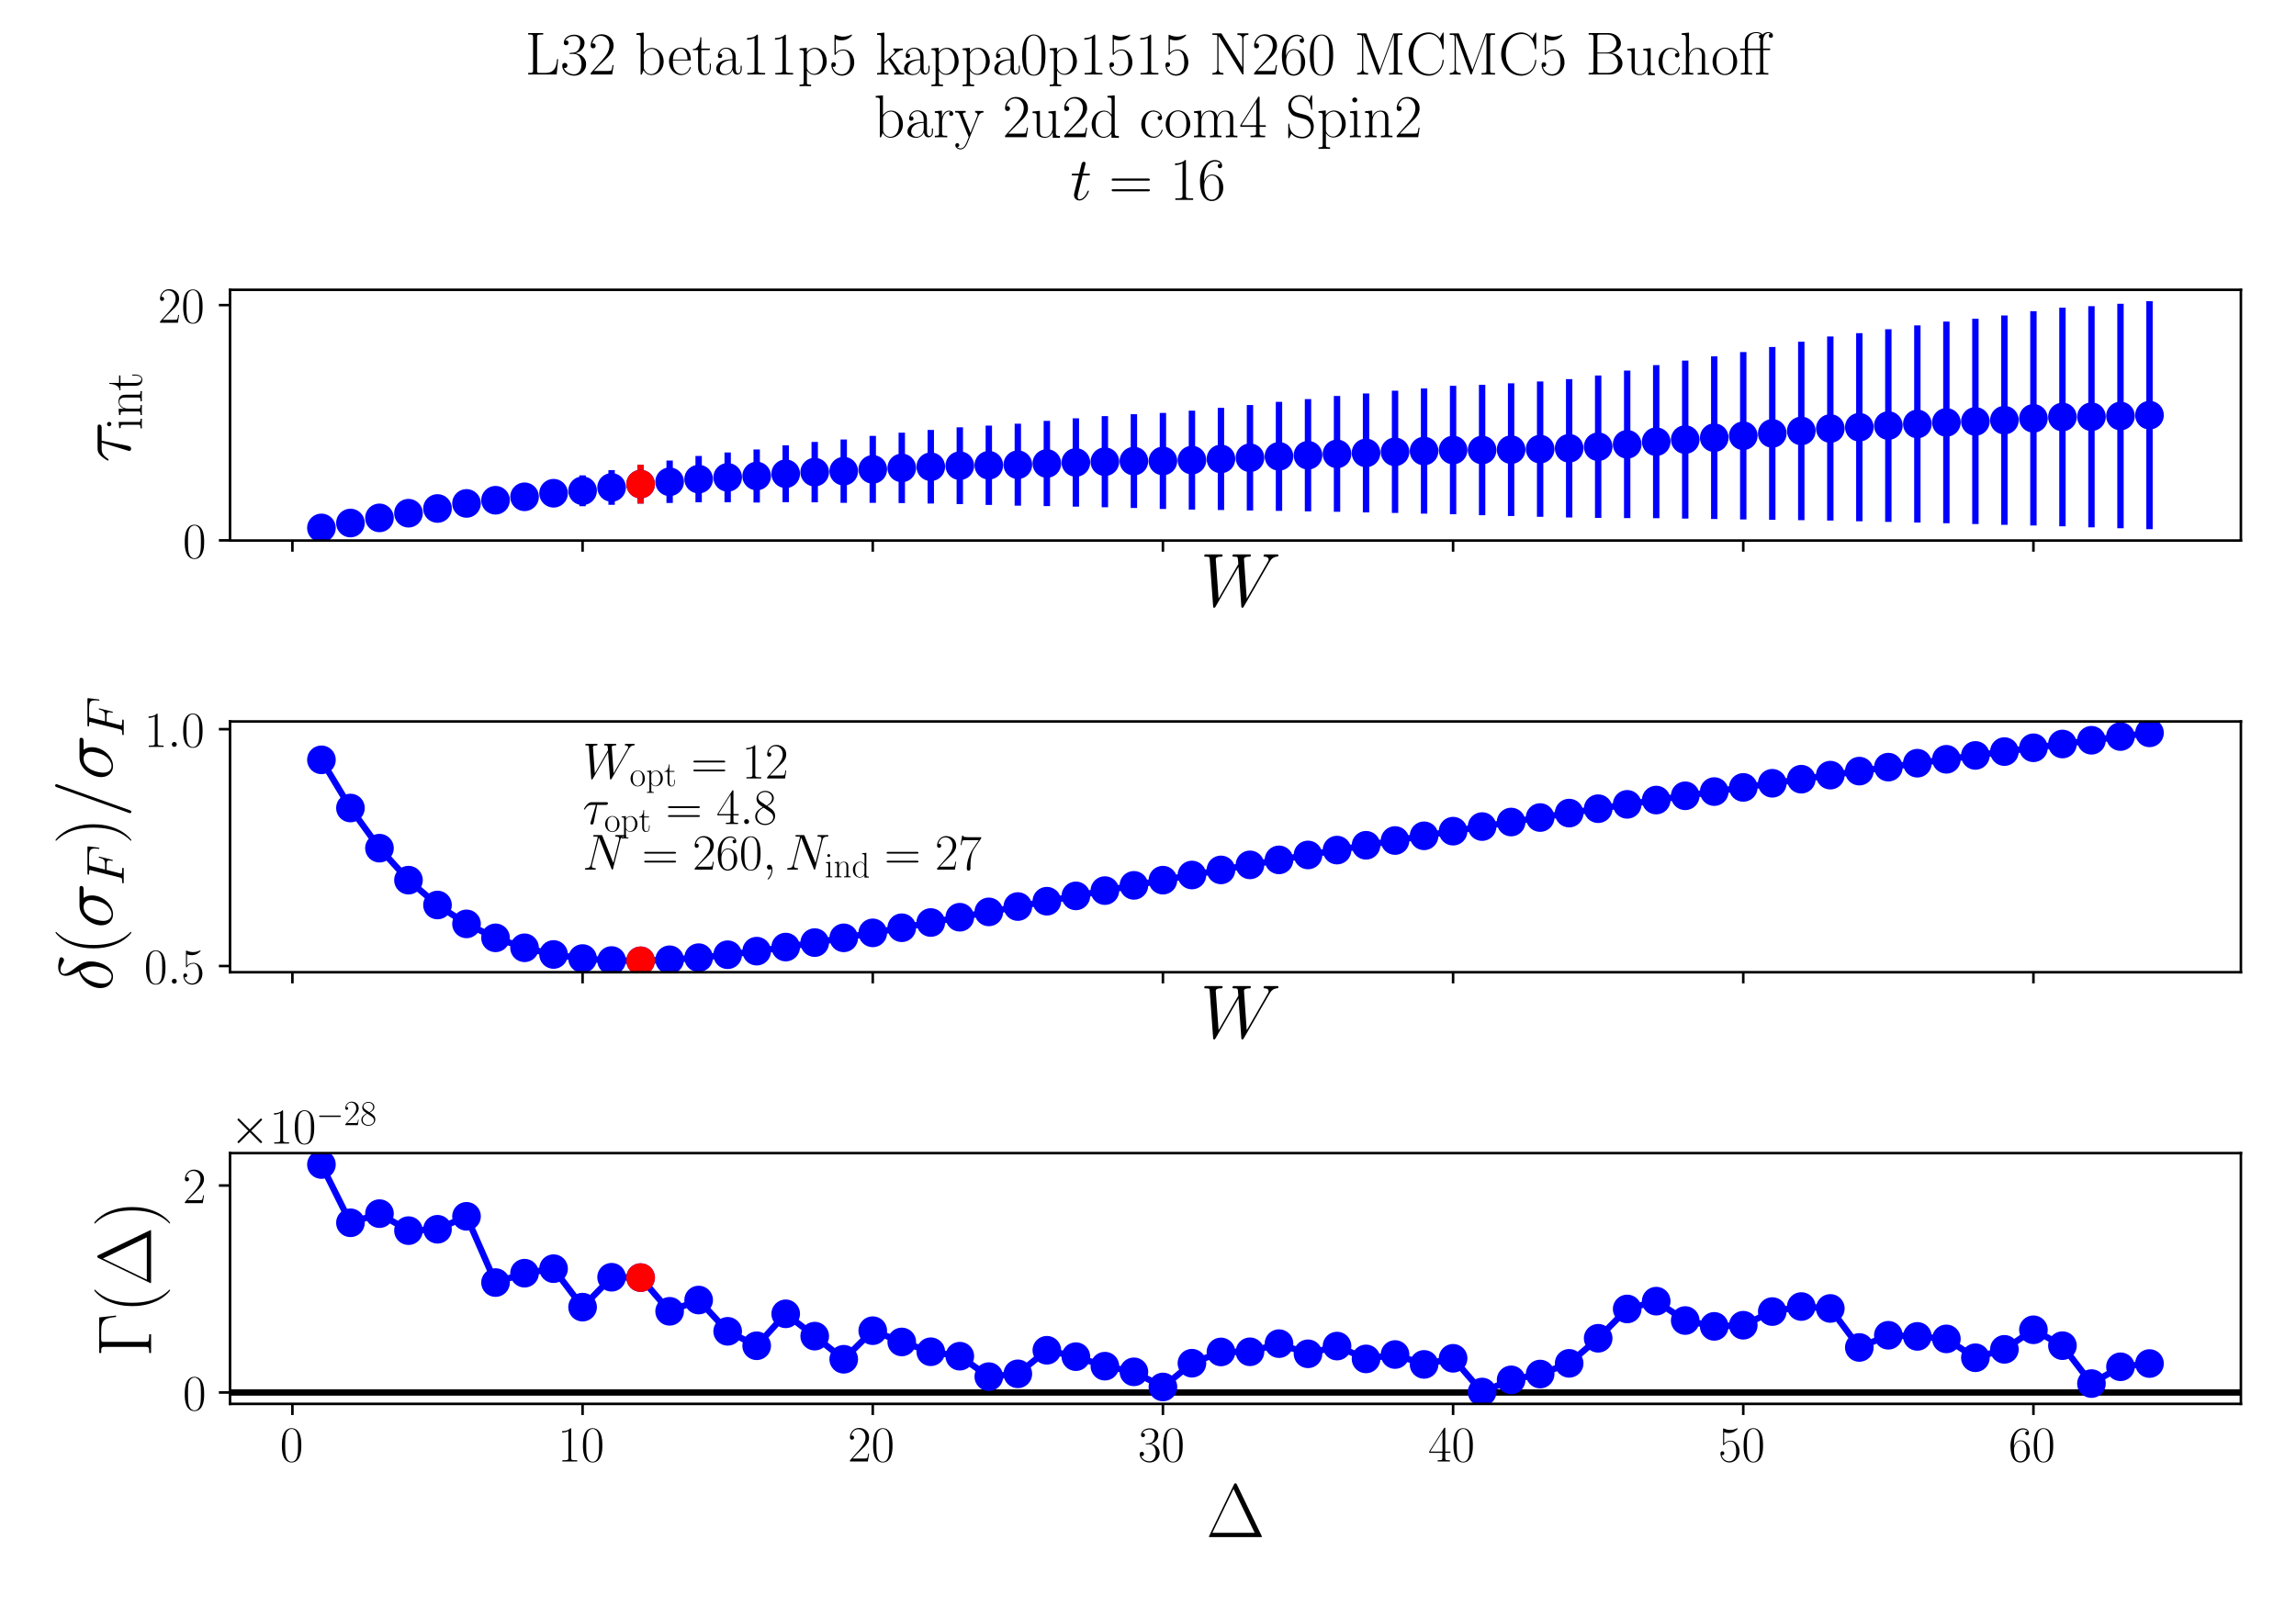 <?xml version="1.0" encoding="utf-8" standalone="no"?>
<!DOCTYPE svg PUBLIC "-//W3C//DTD SVG 1.1//EN"
  "http://www.w3.org/Graphics/SVG/1.1/DTD/svg11.dtd">
<!-- Created with matplotlib (https://matplotlib.org/) -->
<svg height="504pt" version="1.1" viewBox="0 0 720 504" width="720pt" xmlns="http://www.w3.org/2000/svg" xmlns:xlink="http://www.w3.org/1999/xlink">
 <defs>
  <style type="text/css">*{stroke-linecap:butt;stroke-linejoin:round;}</style>
 </defs>
 <g id="figure_1">
  <g id="patch_1">
   <path d="M 0 504 
L 720 504 
L 720 0 
L 0 0 
z
" style="fill:#ffffff;"/>
  </g>
  <g id="axes_1">
   <g id="patch_2">
    <path d="M 72.134 169.529 
L 702.72 169.529 
L 702.72 90.886 
L 72.134 90.886 
z
" style="fill:#ffffff;"/>
   </g>
   <g id="matplotlib.axis_1">
    <g id="xtick_1">
     <g id="line2d_1">
      <defs>
       <path d="M 0 0 
L 0 3.5 
" id="m22397ddaa8" style="stroke:#000000;stroke-width:0.8;"/>
      </defs>
      <g>
       <use style="stroke:#000000;stroke-width:0.8;" x="91.697" xlink:href="#m22397ddaa8" y="169.529"/>
      </g>
     </g>
    </g>
    <g id="xtick_2">
     <g id="line2d_2">
      <g>
       <use style="stroke:#000000;stroke-width:0.8;" x="182.691" xlink:href="#m22397ddaa8" y="169.529"/>
      </g>
     </g>
    </g>
    <g id="xtick_3">
     <g id="line2d_3">
      <g>
       <use style="stroke:#000000;stroke-width:0.8;" x="273.685" xlink:href="#m22397ddaa8" y="169.529"/>
      </g>
     </g>
    </g>
    <g id="xtick_4">
     <g id="line2d_4">
      <g>
       <use style="stroke:#000000;stroke-width:0.8;" x="364.679" xlink:href="#m22397ddaa8" y="169.529"/>
      </g>
     </g>
    </g>
    <g id="xtick_5">
     <g id="line2d_5">
      <g>
       <use style="stroke:#000000;stroke-width:0.8;" x="455.672" xlink:href="#m22397ddaa8" y="169.529"/>
      </g>
     </g>
    </g>
    <g id="xtick_6">
     <g id="line2d_6">
      <g>
       <use style="stroke:#000000;stroke-width:0.8;" x="546.666" xlink:href="#m22397ddaa8" y="169.529"/>
      </g>
     </g>
    </g>
    <g id="xtick_7">
     <g id="line2d_7">
      <g>
       <use style="stroke:#000000;stroke-width:0.8;" x="637.66" xlink:href="#m22397ddaa8" y="169.529"/>
      </g>
     </g>
    </g>
    <g id="text_1">
     <!-- $W$ -->
     <g transform="translate(376.375 190.134)scale(0.24 -0.24)">
      <defs>
       <path d="M 90.297 56.969 
C 92.594 60.844 94.797 64.516 100.797 65.125 
C 101.703 65.219 102.594 65.312 102.594 66.906 
C 102.594 68 101.703 68 101.406 68 
C 101.203 68 100.5 68 93.906 68 
C 90.906 68 87.797 68 84.906 68 
C 84.297 68 83.094 68 83.094 66.031 
C 83.094 65.094 83.906 65 84.5 65 
C 86.5 65 89.703 64.406 89.703 61.328 
C 89.703 60.031 89.297 59.328 88.297 57.656 
L 61 10.125 
L 57.406 61.922 
C 57.406 63.109 58.5 65 64.094 65 
C 65.406 65 66.406 65 66.406 66.969 
C 66.406 68 65.406 68 64.906 68 
C 61.406 68 57.703 68 54.094 68 
L 48.906 68 
C 47.406 68 45.594 68 44.094 68 
C 43.5 68 42.297 68 42.297 66.031 
C 42.297 65 43 65 44.703 65 
C 49.297 65 49.297 64.891 49.703 58.938 
L 50 55.359 
L 24.094 10.125 
L 20.406 61.422 
C 20.406 62.531 20.406 65 27.203 65 
C 28.297 65 29.406 65 29.406 66.859 
C 29.406 68 28.5 68 27.906 68 
C 24.406 68 20.703 68 17.094 68 
L 11.906 68 
C 10.406 68 8.594 68 7.094 68 
C 6.5 68 5.297 68 5.297 66.031 
C 5.297 65 6.094 65 7.5 65 
C 12.203 65 12.297 64.391 12.5 61.219 
L 16.906 0.281 
C 17 -1.406 17.094 -2 18.297 -2 
C 19.297 -2 19.5 -1.609 20.406 -0.109 
L 50.203 51.672 
L 53.906 0.281 
C 54 -1.406 54.094 -2 55.297 -2 
C 56.297 -2 56.594 -1.5 57.406 -0.109 
z
" id="CMMI12-87"/>
      </defs>
      <use transform="scale(0.996)" xlink:href="#CMMI12-87"/>
     </g>
    </g>
   </g>
   <g id="matplotlib.axis_2">
    <g id="ytick_1">
     <g id="line2d_8">
      <defs>
       <path d="M 0 0 
L -3.5 0 
" id="ma93e34bc8d" style="stroke:#000000;stroke-width:0.8;"/>
      </defs>
      <g>
       <use style="stroke:#000000;stroke-width:0.8;" x="72.134" xlink:href="#ma93e34bc8d" y="169.479"/>
      </g>
     </g>
     <g id="text_2">
      <!-- $\mathdefault{0}$ -->
      <g transform="translate(57.33 175.014)scale(0.16 -0.16)">
       <defs>
        <path d="M 42 31.641 
C 42 37.75 41.906 48.125 37.703 56.109 
C 34 63.109 28.094 65.594 22.906 65.594 
C 18.094 65.594 12 63.406 8.203 56.203 
C 4.203 48.719 3.797 39.438 3.797 31.641 
C 3.797 25.953 3.906 17.281 7 9.672 
C 11.297 -0.609 19 -2 22.906 -2 
C 27.5 -2 34.5 -0.109 38.594 9.375 
C 41.594 16.281 42 24.359 42 31.641 
z
M 22.906 -0.406 
C 16.5 -0.406 12.703 5.078 11.297 12.688 
C 10.203 18.562 10.203 27.156 10.203 32.75 
C 10.203 40.438 10.203 46.828 11.5 52.922 
C 13.406 61.391 19 64 22.906 64 
C 27 64 32.297 61.297 34.203 53.125 
C 35.5 47.438 35.594 40.734 35.594 32.75 
C 35.594 26.25 35.594 18.266 34.406 12.375 
C 32.297 1.484 26.406 -0.406 22.906 -0.406 
z
" id="CMR17-48"/>
       </defs>
       <use transform="scale(0.996)" xlink:href="#CMR17-48"/>
      </g>
     </g>
    </g>
    <g id="ytick_2">
     <g id="line2d_9">
      <g>
       <use style="stroke:#000000;stroke-width:0.8;" x="72.134" xlink:href="#ma93e34bc8d" y="95.684"/>
      </g>
     </g>
     <g id="text_3">
      <!-- $\mathdefault{20}$ -->
      <g transform="translate(49.526 101.219)scale(0.16 -0.16)">
       <defs>
        <path d="M 41.703 15.453 
L 39.906 15.453 
C 38.906 8.375 38.094 7.172 37.703 6.562 
C 37.203 5.766 30 5.766 28.594 5.766 
L 9.406 5.766 
C 13 9.672 20 16.75 28.5 24.953 
C 34.594 30.734 41.703 37.531 41.703 47.422 
C 41.703 59.219 32.297 66 21.797 66 
C 10.797 66 4.094 56.312 4.094 47.344 
C 4.094 43.438 7 42.938 8.203 42.938 
C 9.203 42.938 12.203 43.547 12.203 47.031 
C 12.203 50.109 9.594 51 8.203 51 
C 7.594 51 7 50.906 6.594 50.703 
C 8.5 59.219 14.297 63.406 20.406 63.406 
C 29.094 63.406 34.797 56.516 34.797 47.422 
C 34.797 38.734 29.703 31.25 24 24.75 
L 4.094 2.281 
L 4.094 0 
L 39.297 0 
z
" id="CMR17-50"/>
       </defs>
       <use transform="scale(0.996)" xlink:href="#CMR17-50"/>
       <use transform="translate(45.69 0)scale(0.996)" xlink:href="#CMR17-48"/>
      </g>
     </g>
    </g>
    <g id="text_4">
     <!-- $\tau_{\mathrm{int}}$ -->
     <g transform="translate(40.875 145.079)rotate(-90)scale(0.24 -0.24)">
      <defs>
       <path d="M 28.703 37.625 
L 45.297 37.625 
C 46.594 37.625 49.906 37.625 49.906 40.812 
C 49.906 43 48 43 46.203 43 
L 18.703 43 
C 16.406 43 13 43 8.406 38.125 
C 5.797 35.234 2.594 29.953 2.594 29.359 
C 2.594 28.766 3.094 28.562 3.703 28.562 
C 4.406 28.562 4.5 28.859 5 29.453 
C 10.203 37.625 15.406 37.625 17.906 37.625 
L 26.203 37.625 
L 15.797 3.484 
C 15.297 1.984 15.297 1.781 15.297 1.484 
C 15.297 0.391 16 -1 18 -1 
C 21.094 -1 21.594 1.688 21.906 3.172 
z
" id="CMMI12-28"/>
       <path d="M 15.5 61.078 
C 15.5 63.266 13.703 65.156 11.406 65.156 
C 9.203 65.156 7.297 63.375 7.297 61.078 
C 7.297 58.891 9.094 57 11.406 57 
C 13.594 57 15.5 58.797 15.5 61.078 
z
M 3.797 42.281 
L 3.797 39.703 
C 9.406 39.703 10.203 39.094 10.203 34.328 
L 10.203 6.672 
C 10.203 2.875 9.797 2.391 3.406 2.391 
L 3.406 -0.203 
C 5.797 0 10.094 0 12.594 0 
C 15 0 19.094 0 21.406 -0.203 
L 21.406 2.391 
C 15.5 2.391 15.297 2.984 15.297 6.562 
L 15.297 43.375 
z
" id="CMR17-105"/>
       <path d="M 41.5 30.203 
C 41.5 35.297 40.5 43.594 28.703 43.594 
C 20.797 43.594 16.703 37.5 15.203 33.5 
L 15.094 33.5 
L 15.094 43.594 
L 3.297 42.5 
L 3.297 39.906 
C 9.203 39.906 10.094 39.297 10.094 34.5 
L 10.094 6.688 
C 10.094 2.875 9.703 2.391 3.297 2.391 
L 3.297 -0.203 
C 5.703 0 10.094 0 12.703 0 
C 15.297 0 19.797 0 22.203 -0.203 
L 22.203 2.391 
C 15.797 2.391 15.406 2.781 15.406 6.688 
L 15.406 25.906 
C 15.406 35.109 21 42 28 42 
C 35.406 42 36.203 35.406 36.203 30.594 
L 36.203 6.688 
C 36.203 2.875 35.797 2.391 29.406 2.391 
L 29.406 -0.203 
C 31.797 0 36.203 0 38.797 0 
C 41.406 0 45.906 0 48.297 -0.203 
L 48.297 2.391 
C 41.906 2.391 41.5 2.781 41.5 6.688 
z
" id="CMR17-110"/>
       <path d="M 15.094 40 
L 29.094 40 
L 29.094 42.578 
L 15.094 42.578 
L 15.094 61 
L 13.297 61 
C 13.094 50.703 9.594 41.688 1.094 41.688 
L 1.094 40 
L 9.797 40 
L 9.797 12.047 
C 9.797 10.156 9.797 -1 21.406 -1 
C 27.297 -1 30.703 4.781 30.703 12.141 
L 30.703 17.812 
L 28.906 17.812 
L 28.906 12.234 
C 28.906 5.375 26.203 0.797 22 0.797 
C 19.094 0.797 15.094 2.781 15.094 11.844 
z
" id="CMR17-116"/>
      </defs>
      <use transform="scale(0.996)" xlink:href="#CMMI12-28"/>
      <use transform="translate(42.364 -14.944)scale(0.697)" xlink:href="#CMR17-105"/>
      <use transform="translate(59.773 -14.944)scale(0.697)" xlink:href="#CMR17-110"/>
      <use transform="translate(93.578 -14.944)scale(0.697)" xlink:href="#CMR17-116"/>
     </g>
    </g>
   </g>
   <g id="LineCollection_1">
    <path clip-path="url(#pb5bdb173a3)" d="M 100.797 165.894 
L 100.797 165.25 
" style="fill:none;stroke:#0000ff;stroke-width:2;"/>
    <path clip-path="url(#pb5bdb173a3)" d="M 109.896 164.72 
L 109.896 163.354 
" style="fill:none;stroke:#0000ff;stroke-width:2;"/>
    <path clip-path="url(#pb5bdb173a3)" d="M 118.996 163.522 
L 118.996 161.316 
" style="fill:none;stroke:#0000ff;stroke-width:2;"/>
    <path clip-path="url(#pb5bdb173a3)" d="M 128.095 162.52 
L 128.095 159.391 
" style="fill:none;stroke:#0000ff;stroke-width:2;"/>
    <path clip-path="url(#pb5bdb173a3)" d="M 137.194 161.55 
L 137.194 157.407 
" style="fill:none;stroke:#0000ff;stroke-width:2;"/>
    <path clip-path="url(#pb5bdb173a3)" d="M 146.294 160.52 
L 146.294 155.25 
" style="fill:none;stroke:#0000ff;stroke-width:2;"/>
    <path clip-path="url(#pb5bdb173a3)" d="M 155.393 160.048 
L 155.393 153.734 
" style="fill:none;stroke:#0000ff;stroke-width:2;"/>
    <path clip-path="url(#pb5bdb173a3)" d="M 164.492 159.524 
L 164.492 152.099 
" style="fill:none;stroke:#0000ff;stroke-width:2;"/>
    <path clip-path="url(#pb5bdb173a3)" d="M 173.592 158.99 
L 173.592 150.393 
" style="fill:none;stroke:#0000ff;stroke-width:2;"/>
    <path clip-path="url(#pb5bdb173a3)" d="M 182.691 158.757 
L 182.691 149.082 
" style="fill:none;stroke:#0000ff;stroke-width:2;"/>
    <path clip-path="url(#pb5bdb173a3)" d="M 191.791 158.325 
L 191.791 147.428 
" style="fill:none;stroke:#0000ff;stroke-width:2;"/>
    <path clip-path="url(#pb5bdb173a3)" d="M 200.89 157.917 
L 200.89 145.758 
" style="fill:none;stroke:#0000ff;stroke-width:2;"/>
    <path clip-path="url(#pb5bdb173a3)" d="M 209.989 157.756 
L 209.989 144.451 
" style="fill:none;stroke:#0000ff;stroke-width:2;"/>
    <path clip-path="url(#pb5bdb173a3)" d="M 219.089 157.532 
L 219.089 143.003 
" style="fill:none;stroke:#0000ff;stroke-width:2;"/>
    <path clip-path="url(#pb5bdb173a3)" d="M 228.188 157.522 
L 228.188 141.906 
" style="fill:none;stroke:#0000ff;stroke-width:2;"/>
    <path clip-path="url(#pb5bdb173a3)" d="M 237.287 157.607 
L 237.287 140.975 
" style="fill:none;stroke:#0000ff;stroke-width:2;"/>
    <path clip-path="url(#pb5bdb173a3)" d="M 246.387 157.498 
L 246.387 139.661 
" style="fill:none;stroke:#0000ff;stroke-width:2;"/>
    <path clip-path="url(#pb5bdb173a3)" d="M 255.486 157.532 
L 255.486 138.607 
" style="fill:none;stroke:#0000ff;stroke-width:2;"/>
    <path clip-path="url(#pb5bdb173a3)" d="M 264.585 157.706 
L 264.585 137.833 
" style="fill:none;stroke:#0000ff;stroke-width:2;"/>
    <path clip-path="url(#pb5bdb173a3)" d="M 273.685 157.715 
L 273.685 136.705 
" style="fill:none;stroke:#0000ff;stroke-width:2;"/>
    <path clip-path="url(#pb5bdb173a3)" d="M 282.784 157.794 
L 282.784 135.713 
" style="fill:none;stroke:#0000ff;stroke-width:2;"/>
    <path clip-path="url(#pb5bdb173a3)" d="M 291.884 157.929 
L 291.884 134.841 
" style="fill:none;stroke:#0000ff;stroke-width:2;"/>
    <path clip-path="url(#pb5bdb173a3)" d="M 300.983 158.088 
L 300.983 134.024 
" style="fill:none;stroke:#0000ff;stroke-width:2;"/>
    <path clip-path="url(#pb5bdb173a3)" d="M 310.082 158.353 
L 310.082 133.473 
" style="fill:none;stroke:#0000ff;stroke-width:2;"/>
    <path clip-path="url(#pb5bdb173a3)" d="M 319.182 158.6 
L 319.182 132.889 
" style="fill:none;stroke:#0000ff;stroke-width:2;"/>
    <path clip-path="url(#pb5bdb173a3)" d="M 328.281 158.728 
L 328.281 131.997 
" style="fill:none;stroke:#0000ff;stroke-width:2;"/>
    <path clip-path="url(#pb5bdb173a3)" d="M 337.38 158.89 
L 337.38 131.187 
" style="fill:none;stroke:#0000ff;stroke-width:2;"/>
    <path clip-path="url(#pb5bdb173a3)" d="M 346.48 159.096 
L 346.48 130.505 
" style="fill:none;stroke:#0000ff;stroke-width:2;"/>
    <path clip-path="url(#pb5bdb173a3)" d="M 355.579 159.328 
L 355.579 129.899 
" style="fill:none;stroke:#0000ff;stroke-width:2;"/>
    <path clip-path="url(#pb5bdb173a3)" d="M 364.679 159.624 
L 364.679 129.504 
" style="fill:none;stroke:#0000ff;stroke-width:2;"/>
    <path clip-path="url(#pb5bdb173a3)" d="M 373.778 159.813 
L 373.778 128.784 
" style="fill:none;stroke:#0000ff;stroke-width:2;"/>
    <path clip-path="url(#pb5bdb173a3)" d="M 382.877 159.957 
L 382.877 127.907 
" style="fill:none;stroke:#0000ff;stroke-width:2;"/>
    <path clip-path="url(#pb5bdb173a3)" d="M 391.977 160.104 
L 391.977 127.024 
" style="fill:none;stroke:#0000ff;stroke-width:2;"/>
    <path clip-path="url(#pb5bdb173a3)" d="M 401.076 160.221 
L 401.076 126.023 
" style="fill:none;stroke:#0000ff;stroke-width:2;"/>
    <path clip-path="url(#pb5bdb173a3)" d="M 410.175 160.383 
L 410.175 125.162 
" style="fill:none;stroke:#0000ff;stroke-width:2;"/>
    <path clip-path="url(#pb5bdb173a3)" d="M 419.275 160.518 
L 419.275 124.187 
" style="fill:none;stroke:#0000ff;stroke-width:2;"/>
    <path clip-path="url(#pb5bdb173a3)" d="M 428.374 160.705 
L 428.374 123.393 
" style="fill:none;stroke:#0000ff;stroke-width:2;"/>
    <path clip-path="url(#pb5bdb173a3)" d="M 437.473 160.878 
L 437.473 122.534 
" style="fill:none;stroke:#0000ff;stroke-width:2;"/>
    <path clip-path="url(#pb5bdb173a3)" d="M 446.573 161.088 
L 446.573 121.816 
" style="fill:none;stroke:#0000ff;stroke-width:2;"/>
    <path clip-path="url(#pb5bdb173a3)" d="M 455.672 161.278 
L 455.672 121.007 
" style="fill:none;stroke:#0000ff;stroke-width:2;"/>
    <path clip-path="url(#pb5bdb173a3)" d="M 464.772 161.581 
L 464.772 120.696 
" style="fill:none;stroke:#0000ff;stroke-width:2;"/>
    <path clip-path="url(#pb5bdb173a3)" d="M 473.871 161.841 
L 473.871 120.207 
" style="fill:none;stroke:#0000ff;stroke-width:2;"/>
    <path clip-path="url(#pb5bdb173a3)" d="M 482.97 162.082 
L 482.97 119.633 
" style="fill:none;stroke:#0000ff;stroke-width:2;"/>
    <path clip-path="url(#pb5bdb173a3)" d="M 492.07 162.29 
L 492.07 118.897 
" style="fill:none;stroke:#0000ff;stroke-width:2;"/>
    <path clip-path="url(#pb5bdb173a3)" d="M 501.169 162.427 
L 501.169 117.779 
" style="fill:none;stroke:#0000ff;stroke-width:2;"/>
    <path clip-path="url(#pb5bdb173a3)" d="M 510.268 162.487 
L 510.268 116.208 
" style="fill:none;stroke:#0000ff;stroke-width:2;"/>
    <path clip-path="url(#pb5bdb173a3)" d="M 519.368 162.535 
L 519.368 114.508 
" style="fill:none;stroke:#0000ff;stroke-width:2;"/>
    <path clip-path="url(#pb5bdb173a3)" d="M 528.467 162.646 
L 528.467 113.096 
" style="fill:none;stroke:#0000ff;stroke-width:2;"/>
    <path clip-path="url(#pb5bdb173a3)" d="M 537.566 162.78 
L 537.566 111.765 
" style="fill:none;stroke:#0000ff;stroke-width:2;"/>
    <path clip-path="url(#pb5bdb173a3)" d="M 546.666 162.918 
L 546.666 110.41 
" style="fill:none;stroke:#0000ff;stroke-width:2;"/>
    <path clip-path="url(#pb5bdb173a3)" d="M 555.765 163.029 
L 555.765 108.835 
" style="fill:none;stroke:#0000ff;stroke-width:2;"/>
    <path clip-path="url(#pb5bdb173a3)" d="M 564.865 163.137 
L 564.865 107.173 
" style="fill:none;stroke:#0000ff;stroke-width:2;"/>
    <path clip-path="url(#pb5bdb173a3)" d="M 573.964 163.258 
L 573.964 105.531 
" style="fill:none;stroke:#0000ff;stroke-width:2;"/>
    <path clip-path="url(#pb5bdb173a3)" d="M 583.063 163.479 
L 583.063 104.495 
" style="fill:none;stroke:#0000ff;stroke-width:2;"/>
    <path clip-path="url(#pb5bdb173a3)" d="M 592.163 163.677 
L 592.163 103.262 
" style="fill:none;stroke:#0000ff;stroke-width:2;"/>
    <path clip-path="url(#pb5bdb173a3)" d="M 601.262 163.883 
L 601.262 102.042 
" style="fill:none;stroke:#0000ff;stroke-width:2;"/>
    <path clip-path="url(#pb5bdb173a3)" d="M 610.361 164.099 
L 610.361 100.856 
" style="fill:none;stroke:#0000ff;stroke-width:2;"/>
    <path clip-path="url(#pb5bdb173a3)" d="M 619.461 164.359 
L 619.461 99.968 
" style="fill:none;stroke:#0000ff;stroke-width:2;"/>
    <path clip-path="url(#pb5bdb173a3)" d="M 628.56 164.605 
L 628.56 98.941 
" style="fill:none;stroke:#0000ff;stroke-width:2;"/>
    <path clip-path="url(#pb5bdb173a3)" d="M 637.66 164.816 
L 637.66 97.595 
" style="fill:none;stroke:#0000ff;stroke-width:2;"/>
    <path clip-path="url(#pb5bdb173a3)" d="M 646.759 165.064 
L 646.759 96.501 
" style="fill:none;stroke:#0000ff;stroke-width:2;"/>
    <path clip-path="url(#pb5bdb173a3)" d="M 655.858 165.382 
L 655.858 96.022 
" style="fill:none;stroke:#0000ff;stroke-width:2;"/>
    <path clip-path="url(#pb5bdb173a3)" d="M 664.958 165.671 
L 664.958 95.268 
" style="fill:none;stroke:#0000ff;stroke-width:2;"/>
    <path clip-path="url(#pb5bdb173a3)" d="M 674.057 165.955 
L 674.057 94.46 
" style="fill:none;stroke:#0000ff;stroke-width:2;"/>
   </g>
   <g id="LineCollection_2">
    <path clip-path="url(#pb5bdb173a3)" d="M 200.89 157.917 
L 200.89 145.758 
" style="fill:none;stroke:#ff0000;stroke-width:2;"/>
   </g>
   <g id="line2d_10">
    <defs>
     <path d="M 0 4 
C 1.061 4 2.078 3.579 2.828 2.828 
C 3.579 2.078 4 1.061 4 0 
C 4 -1.061 3.579 -2.078 2.828 -2.828 
C 2.078 -3.579 1.061 -4 0 -4 
C -1.061 -4 -2.078 -3.579 -2.828 -2.828 
C -3.579 -2.078 -4 -1.061 -4 0 
C -4 1.061 -3.579 2.078 -2.828 2.828 
C -2.078 3.579 -1.061 4 0 4 
z
" id="m63b2b8d044" style="stroke:#0000ff;"/>
    </defs>
    <g clip-path="url(#pb5bdb173a3)">
     <use style="fill:#0000ff;stroke:#0000ff;" x="100.797" xlink:href="#m63b2b8d044" y="165.572"/>
     <use style="fill:#0000ff;stroke:#0000ff;" x="109.896" xlink:href="#m63b2b8d044" y="164.037"/>
     <use style="fill:#0000ff;stroke:#0000ff;" x="118.996" xlink:href="#m63b2b8d044" y="162.419"/>
     <use style="fill:#0000ff;stroke:#0000ff;" x="128.095" xlink:href="#m63b2b8d044" y="160.955"/>
     <use style="fill:#0000ff;stroke:#0000ff;" x="137.194" xlink:href="#m63b2b8d044" y="159.479"/>
     <use style="fill:#0000ff;stroke:#0000ff;" x="146.294" xlink:href="#m63b2b8d044" y="157.885"/>
     <use style="fill:#0000ff;stroke:#0000ff;" x="155.393" xlink:href="#m63b2b8d044" y="156.891"/>
     <use style="fill:#0000ff;stroke:#0000ff;" x="164.492" xlink:href="#m63b2b8d044" y="155.812"/>
     <use style="fill:#0000ff;stroke:#0000ff;" x="173.592" xlink:href="#m63b2b8d044" y="154.692"/>
     <use style="fill:#0000ff;stroke:#0000ff;" x="182.691" xlink:href="#m63b2b8d044" y="153.919"/>
     <use style="fill:#0000ff;stroke:#0000ff;" x="191.791" xlink:href="#m63b2b8d044" y="152.877"/>
     <use style="fill:#0000ff;stroke:#0000ff;" x="200.89" xlink:href="#m63b2b8d044" y="151.838"/>
     <use style="fill:#0000ff;stroke:#0000ff;" x="209.989" xlink:href="#m63b2b8d044" y="151.103"/>
     <use style="fill:#0000ff;stroke:#0000ff;" x="219.089" xlink:href="#m63b2b8d044" y="150.267"/>
     <use style="fill:#0000ff;stroke:#0000ff;" x="228.188" xlink:href="#m63b2b8d044" y="149.714"/>
     <use style="fill:#0000ff;stroke:#0000ff;" x="237.287" xlink:href="#m63b2b8d044" y="149.291"/>
     <use style="fill:#0000ff;stroke:#0000ff;" x="246.387" xlink:href="#m63b2b8d044" y="148.579"/>
     <use style="fill:#0000ff;stroke:#0000ff;" x="255.486" xlink:href="#m63b2b8d044" y="148.07"/>
     <use style="fill:#0000ff;stroke:#0000ff;" x="264.585" xlink:href="#m63b2b8d044" y="147.769"/>
     <use style="fill:#0000ff;stroke:#0000ff;" x="273.685" xlink:href="#m63b2b8d044" y="147.21"/>
     <use style="fill:#0000ff;stroke:#0000ff;" x="282.784" xlink:href="#m63b2b8d044" y="146.753"/>
     <use style="fill:#0000ff;stroke:#0000ff;" x="291.884" xlink:href="#m63b2b8d044" y="146.385"/>
     <use style="fill:#0000ff;stroke:#0000ff;" x="300.983" xlink:href="#m63b2b8d044" y="146.056"/>
     <use style="fill:#0000ff;stroke:#0000ff;" x="310.082" xlink:href="#m63b2b8d044" y="145.913"/>
     <use style="fill:#0000ff;stroke:#0000ff;" x="319.182" xlink:href="#m63b2b8d044" y="145.744"/>
     <use style="fill:#0000ff;stroke:#0000ff;" x="328.281" xlink:href="#m63b2b8d044" y="145.363"/>
     <use style="fill:#0000ff;stroke:#0000ff;" x="337.38" xlink:href="#m63b2b8d044" y="145.039"/>
     <use style="fill:#0000ff;stroke:#0000ff;" x="346.48" xlink:href="#m63b2b8d044" y="144.8"/>
     <use style="fill:#0000ff;stroke:#0000ff;" x="355.579" xlink:href="#m63b2b8d044" y="144.614"/>
     <use style="fill:#0000ff;stroke:#0000ff;" x="364.679" xlink:href="#m63b2b8d044" y="144.564"/>
     <use style="fill:#0000ff;stroke:#0000ff;" x="373.778" xlink:href="#m63b2b8d044" y="144.299"/>
     <use style="fill:#0000ff;stroke:#0000ff;" x="382.877" xlink:href="#m63b2b8d044" y="143.932"/>
     <use style="fill:#0000ff;stroke:#0000ff;" x="391.977" xlink:href="#m63b2b8d044" y="143.564"/>
     <use style="fill:#0000ff;stroke:#0000ff;" x="401.076" xlink:href="#m63b2b8d044" y="143.122"/>
     <use style="fill:#0000ff;stroke:#0000ff;" x="410.175" xlink:href="#m63b2b8d044" y="142.772"/>
     <use style="fill:#0000ff;stroke:#0000ff;" x="419.275" xlink:href="#m63b2b8d044" y="142.353"/>
     <use style="fill:#0000ff;stroke:#0000ff;" x="428.374" xlink:href="#m63b2b8d044" y="142.049"/>
     <use style="fill:#0000ff;stroke:#0000ff;" x="437.473" xlink:href="#m63b2b8d044" y="141.706"/>
     <use style="fill:#0000ff;stroke:#0000ff;" x="446.573" xlink:href="#m63b2b8d044" y="141.452"/>
     <use style="fill:#0000ff;stroke:#0000ff;" x="455.672" xlink:href="#m63b2b8d044" y="141.142"/>
     <use style="fill:#0000ff;stroke:#0000ff;" x="464.772" xlink:href="#m63b2b8d044" y="141.138"/>
     <use style="fill:#0000ff;stroke:#0000ff;" x="473.871" xlink:href="#m63b2b8d044" y="141.024"/>
     <use style="fill:#0000ff;stroke:#0000ff;" x="482.97" xlink:href="#m63b2b8d044" y="140.857"/>
     <use style="fill:#0000ff;stroke:#0000ff;" x="492.07" xlink:href="#m63b2b8d044" y="140.594"/>
     <use style="fill:#0000ff;stroke:#0000ff;" x="501.169" xlink:href="#m63b2b8d044" y="140.103"/>
     <use style="fill:#0000ff;stroke:#0000ff;" x="510.268" xlink:href="#m63b2b8d044" y="139.348"/>
     <use style="fill:#0000ff;stroke:#0000ff;" x="519.368" xlink:href="#m63b2b8d044" y="138.522"/>
     <use style="fill:#0000ff;stroke:#0000ff;" x="528.467" xlink:href="#m63b2b8d044" y="137.871"/>
     <use style="fill:#0000ff;stroke:#0000ff;" x="537.566" xlink:href="#m63b2b8d044" y="137.273"/>
     <use style="fill:#0000ff;stroke:#0000ff;" x="546.666" xlink:href="#m63b2b8d044" y="136.664"/>
     <use style="fill:#0000ff;stroke:#0000ff;" x="555.765" xlink:href="#m63b2b8d044" y="135.932"/>
     <use style="fill:#0000ff;stroke:#0000ff;" x="564.865" xlink:href="#m63b2b8d044" y="135.155"/>
     <use style="fill:#0000ff;stroke:#0000ff;" x="573.964" xlink:href="#m63b2b8d044" y="134.395"/>
     <use style="fill:#0000ff;stroke:#0000ff;" x="583.063" xlink:href="#m63b2b8d044" y="133.987"/>
     <use style="fill:#0000ff;stroke:#0000ff;" x="592.163" xlink:href="#m63b2b8d044" y="133.47"/>
     <use style="fill:#0000ff;stroke:#0000ff;" x="601.262" xlink:href="#m63b2b8d044" y="132.962"/>
     <use style="fill:#0000ff;stroke:#0000ff;" x="610.361" xlink:href="#m63b2b8d044" y="132.478"/>
     <use style="fill:#0000ff;stroke:#0000ff;" x="619.461" xlink:href="#m63b2b8d044" y="132.163"/>
     <use style="fill:#0000ff;stroke:#0000ff;" x="628.56" xlink:href="#m63b2b8d044" y="131.773"/>
     <use style="fill:#0000ff;stroke:#0000ff;" x="637.66" xlink:href="#m63b2b8d044" y="131.206"/>
     <use style="fill:#0000ff;stroke:#0000ff;" x="646.759" xlink:href="#m63b2b8d044" y="130.782"/>
     <use style="fill:#0000ff;stroke:#0000ff;" x="655.858" xlink:href="#m63b2b8d044" y="130.702"/>
     <use style="fill:#0000ff;stroke:#0000ff;" x="664.958" xlink:href="#m63b2b8d044" y="130.469"/>
     <use style="fill:#0000ff;stroke:#0000ff;" x="674.057" xlink:href="#m63b2b8d044" y="130.208"/>
    </g>
   </g>
   <g id="line2d_11">
    <defs>
     <path d="M 0 4 
C 1.061 4 2.078 3.579 2.828 2.828 
C 3.579 2.078 4 1.061 4 0 
C 4 -1.061 3.579 -2.078 2.828 -2.828 
C 2.078 -3.579 1.061 -4 0 -4 
C -1.061 -4 -2.078 -3.579 -2.828 -2.828 
C -3.579 -2.078 -4 -1.061 -4 0 
C -4 1.061 -3.579 2.078 -2.828 2.828 
C -2.078 3.579 -1.061 4 0 4 
z
" id="m441a36307e" style="stroke:#ff0000;"/>
    </defs>
    <g clip-path="url(#pb5bdb173a3)">
     <use style="fill:#ff0000;stroke:#ff0000;" x="200.89" xlink:href="#m441a36307e" y="151.838"/>
    </g>
   </g>
   <g id="patch_3">
    <path d="M 72.134 169.529 
L 72.134 90.886 
" style="fill:none;stroke:#000000;stroke-linecap:square;stroke-linejoin:miter;stroke-width:0.8;"/>
   </g>
   <g id="patch_4">
    <path d="M 702.72 169.529 
L 702.72 90.886 
" style="fill:none;stroke:#000000;stroke-linecap:square;stroke-linejoin:miter;stroke-width:0.8;"/>
   </g>
   <g id="patch_5">
    <path d="M 72.134 169.529 
L 702.72 169.529 
" style="fill:none;stroke:#000000;stroke-linecap:square;stroke-linejoin:miter;stroke-width:0.8;"/>
   </g>
   <g id="patch_6">
    <path d="M 72.134 90.886 
L 702.72 90.886 
" style="fill:none;stroke:#000000;stroke-linecap:square;stroke-linejoin:miter;stroke-width:0.8;"/>
   </g>
  </g>
  <g id="axes_2">
   <g id="patch_7">
    <path d="M 72.134 304.913 
L 702.72 304.913 
L 702.72 226.269 
L 72.134 226.269 
z
" style="fill:#ffffff;"/>
   </g>
   <g id="matplotlib.axis_3">
    <g id="xtick_8">
     <g id="line2d_12">
      <g>
       <use style="stroke:#000000;stroke-width:0.8;" x="91.697" xlink:href="#m22397ddaa8" y="304.913"/>
      </g>
     </g>
    </g>
    <g id="xtick_9">
     <g id="line2d_13">
      <g>
       <use style="stroke:#000000;stroke-width:0.8;" x="182.691" xlink:href="#m22397ddaa8" y="304.913"/>
      </g>
     </g>
    </g>
    <g id="xtick_10">
     <g id="line2d_14">
      <g>
       <use style="stroke:#000000;stroke-width:0.8;" x="273.685" xlink:href="#m22397ddaa8" y="304.913"/>
      </g>
     </g>
    </g>
    <g id="xtick_11">
     <g id="line2d_15">
      <g>
       <use style="stroke:#000000;stroke-width:0.8;" x="364.679" xlink:href="#m22397ddaa8" y="304.913"/>
      </g>
     </g>
    </g>
    <g id="xtick_12">
     <g id="line2d_16">
      <g>
       <use style="stroke:#000000;stroke-width:0.8;" x="455.672" xlink:href="#m22397ddaa8" y="304.913"/>
      </g>
     </g>
    </g>
    <g id="xtick_13">
     <g id="line2d_17">
      <g>
       <use style="stroke:#000000;stroke-width:0.8;" x="546.666" xlink:href="#m22397ddaa8" y="304.913"/>
      </g>
     </g>
    </g>
    <g id="xtick_14">
     <g id="line2d_18">
      <g>
       <use style="stroke:#000000;stroke-width:0.8;" x="637.66" xlink:href="#m22397ddaa8" y="304.913"/>
      </g>
     </g>
    </g>
    <g id="text_5">
     <!-- $W$ -->
     <g transform="translate(376.375 325.517)scale(0.24 -0.24)">
      <use transform="scale(0.996)" xlink:href="#CMMI12-87"/>
     </g>
    </g>
   </g>
   <g id="matplotlib.axis_4">
    <g id="ytick_3">
     <g id="line2d_19">
      <g>
       <use style="stroke:#000000;stroke-width:0.8;" x="72.134" xlink:href="#ma93e34bc8d" y="302.965"/>
      </g>
     </g>
     <g id="text_6">
      <!-- $\mathdefault{0.5}$ -->
      <g transform="translate(45.19 308.5)scale(0.16 -0.16)">
       <defs>
        <path d="M 18.406 4.797 
C 18.406 7.688 16 9.672 13.594 9.672 
C 10.703 9.672 8.703 7.281 8.703 4.891 
C 8.703 2 11.094 0 13.5 0 
C 16.406 0 18.406 2.391 18.406 4.797 
z
" id="CMMI12-58"/>
        <path d="M 11.406 57.688 
C 12.406 57.281 16.5 56 20.703 56 
C 30 56 35.094 61.109 38 64.062 
C 38 64.953 38 65.5 37.406 65.5 
C 37.297 65.5 37.094 65.5 36.297 65.047 
C 32.797 63.406 28.703 62.078 23.703 62.078 
C 20.703 62.078 16.203 62.484 11.297 64.672 
C 10.203 65.172 10 65.172 9.906 65.172 
C 9.406 65.172 9.297 65.062 9.297 63.078 
L 9.297 34.422 
C 9.297 32.641 9.297 32.141 10.297 32.141 
C 10.797 32.141 11 32.344 11.5 33.031 
C 14.703 37.516 19.094 39.406 24.094 39.406 
C 27.594 39.406 35.094 37.219 35.094 20.141 
C 35.094 16.953 35.094 11.172 32.094 6.578 
C 29.594 2.484 25.703 0.391 21.406 0.391 
C 14.797 0.391 8.094 5 6.297 12.719 
C 6.703 12.609 7.5 12.422 7.906 12.422 
C 9.203 12.422 11.703 13.125 11.703 16.219 
C 11.703 18.906 9.797 20 7.906 20 
C 5.594 20 4.094 18.594 4.094 15.797 
C 4.094 7.094 11 -2 21.594 -2 
C 31.906 -2 41.703 6.875 41.703 19.75 
C 41.703 31.719 33.906 41 24.203 41 
C 19.094 41 14.797 39.109 11.406 35.531 
z
" id="CMR17-53"/>
       </defs>
       <use transform="scale(0.996)" xlink:href="#CMR17-48"/>
       <use transform="translate(45.69 0)scale(0.996)" xlink:href="#CMMI12-58"/>
       <use transform="translate(72.788 0)scale(0.996)" xlink:href="#CMR17-53"/>
      </g>
     </g>
    </g>
    <g id="ytick_4">
     <g id="line2d_20">
      <g>
       <use style="stroke:#000000;stroke-width:0.8;" x="72.134" xlink:href="#ma93e34bc8d" y="228.697"/>
      </g>
     </g>
     <g id="text_7">
      <!-- $\mathdefault{1.0}$ -->
      <g transform="translate(45.19 234.232)scale(0.16 -0.16)">
       <defs>
        <path d="M 26.594 63.406 
C 26.594 65.5 26.5 65.5 25.094 65.5 
C 21.203 61.188 15.297 59.797 9.703 59.797 
C 9.406 59.797 8.906 59.797 8.797 59.5 
C 8.703 59.297 8.703 59.094 8.703 57 
C 11.797 57 17 57.594 21 59.984 
L 21 7.203 
C 21 3.688 20.797 2.5 12.203 2.5 
L 9.203 2.5 
L 9.203 0 
C 14 0 19 0 23.797 0 
C 28.594 0 33.594 0 38.406 0 
L 38.406 2.5 
L 35.406 2.5 
C 26.797 2.5 26.594 3.594 26.594 7.156 
z
" id="CMR17-49"/>
       </defs>
       <use transform="scale(0.996)" xlink:href="#CMR17-49"/>
       <use transform="translate(45.69 0)scale(0.996)" xlink:href="#CMMI12-58"/>
       <use transform="translate(72.788 0)scale(0.996)" xlink:href="#CMR17-48"/>
      </g>
     </g>
    </g>
    <g id="text_8">
     <!-- $\delta(\sigma_F)/\sigma_F$ -->
     <g transform="translate(35.213 310.847)rotate(-90)scale(0.24 -0.24)">
      <defs>
       <path d="M 26 43.672 
C 13.203 40.578 4 27.312 4 15.641 
C 4 4.984 11.203 -1 19.203 -1 
C 31 -1 39 15.156 39 28.406 
C 39 37.375 34.797 42.875 32.297 46.156 
C 28.594 50.844 22.594 58.531 22.594 63.312 
C 22.594 65.016 23.906 68 28.297 68 
C 31.406 68 33.297 66.906 36.297 65.203 
C 37.203 64.594 39.5 63.312 40.797 63.312 
C 42.906 63.312 44.406 65.391 44.406 66.984 
C 44.406 68.891 42.906 69.188 39.406 69.984 
C 34.703 70.984 33.297 70.984 31.594 70.984 
C 29.906 70.984 20.094 70.984 20.094 60.812 
C 20.094 55.922 22.594 50.25 26 43.672 
z
M 27.094 41.703 
C 30.906 33.828 32.406 30.844 32.406 24.375 
C 32.406 16.609 28.203 0.984 19.297 0.984 
C 15.406 0.984 9.797 3.578 9.797 12.828 
C 9.797 19.297 13.5 38.109 27.094 41.703 
z
" id="CMMI12-14"/>
       <path d="M 30.594 -24.391 
C 30.594 -24.297 30.594 -24.094 30.297 -23.797 
C 25.703 -19.125 13.406 -6.359 13.406 24.703 
C 13.406 55.766 25.5 68.422 30.406 73.391 
C 30.406 73.5 30.594 73.703 30.594 74 
C 30.594 74.297 30.297 74.5 29.906 74.5 
C 28.797 74.5 20.297 67.125 15.406 56.156 
C 10.406 45.109 9 34.359 9 24.812 
C 9 17.625 9.703 5.484 15.703 -7.359 
C 20.5 -17.734 28.703 -25 29.906 -25 
C 30.406 -25 30.594 -24.797 30.594 -24.391 
z
" id="CMR17-40"/>
       <path d="M 50.797 37.625 
C 52.094 37.625 55.406 37.625 55.406 40.812 
C 55.406 43 53.5 43 51.703 43 
L 29.594 43 
C 14.594 43 3.797 26.344 3.797 14.562 
C 3.797 6.094 9.297 -1 18.297 -1 
C 30.094 -1 43 11.672 43 26.641 
C 43 30.531 42.094 34.312 39.703 37.625 
z
M 18.406 1 
C 13.297 1 9.594 4.891 9.594 11.781 
C 9.594 17.766 13.203 37.625 27.906 37.625 
C 32.203 37.625 37 35.531 37 27.828 
C 37 24.344 35.406 15.953 31.906 10.188 
C 28.297 4.297 22.906 1 18.406 1 
z
" id="CMMI12-27"/>
       <path d="M 29.703 32.109 
L 39.297 32.109 
C 46.906 32.109 47.5 30.406 47.5 27.516 
C 47.5 26.219 47.297 24.828 46.797 22.625 
C 46.594 22.234 46.5 21.734 46.5 21.531 
C 46.5 20.828 46.906 20.438 47.594 20.438 
C 48.406 20.438 48.5 20.828 48.906 22.422 
L 54.703 45.859 
C 54.703 46.266 54.406 46.859 53.703 46.859 
C 52.797 46.859 52.703 46.469 52.297 44.734 
C 50.203 37.125 48.203 35 39.5 35 
L 30.406 35 
L 36.906 61.344 
C 37.797 64.906 38 64.906 42.094 64.906 
L 55.5 64.906 
C 68 64.906 69.797 61.219 69.797 54.125 
C 69.797 53.531 69.797 51.328 69.5 48.734 
C 69.406 48.344 69.203 47.047 69.203 46.641 
C 69.203 45.844 69.703 45.547 70.297 45.547 
C 71 45.547 71.406 45.953 71.594 47.734 
L 73.703 65.219 
C 73.703 65.547 73.906 66.609 73.906 66.828 
C 73.906 68 73 68 71.203 68 
L 23.797 68 
C 21.906 68 20.906 68 20.906 66.078 
C 20.906 64.906 21.594 64.906 23.297 64.906 
C 29.5 64.906 29.5 64.266 29.5 63.281 
C 29.5 62.781 29.406 62.375 29.094 61.281 
L 15.594 7.391 
C 14.703 3.891 14.5 2.891 7.5 2.891 
C 5.594 2.891 4.594 2.891 4.594 1.094 
C 4.594 0 5.5 0 6.094 0 
C 8 0 10 0 11.906 0 
L 24.906 0 
C 27.094 0 29.5 0 31.703 0 
C 32.594 0 33.797 0 33.797 1.797 
C 33.797 2.891 33.203 2.891 31 2.891 
C 23.094 2.891 22.906 3.578 22.906 5.062 
C 22.906 5.562 23.094 6.344 23.297 7.016 
z
" id="CMMI12-70"/>
       <path d="M 26.297 24.703 
C 26.297 31.875 25.594 44.016 19.594 56.859 
C 14.797 67.234 6.594 74.5 5.406 74.5 
C 5.094 74.5 4.703 74.391 4.703 73.891 
C 4.703 73.703 4.797 73.594 4.906 73.391 
C 9.703 68.406 21.906 55.75 21.906 24.75 
C 21.906 -6.359 9.797 -19.016 4.906 -24.016 
C 4.797 -24.203 4.703 -24.312 4.703 -24.5 
C 4.703 -25 5.094 -25 5.406 -25 
C 6.5 -25 15 -17.625 19.906 -6.656 
C 24.906 4.391 26.297 15.141 26.297 24.703 
z
" id="CMR17-41"/>
       <path d="M 42.906 71.281 
C 42.906 71.391 43.5 72.906 43.5 73.094 
C 43.5 74.297 42.5 75 41.703 75 
C 41.203 75 40.297 75 39.5 72.797 
L 6 -21.297 
C 6 -21.406 5.406 -22.891 5.406 -23.094 
C 5.406 -24.297 6.406 -25 7.203 -25 
C 7.797 -25 8.703 -24.891 9.406 -22.797 
z
" id="CMMI12-61"/>
      </defs>
      <use transform="scale(0.996)" xlink:href="#CMMI12-14"/>
      <use transform="translate(46.941 0)scale(0.996)" xlink:href="#CMR17-40"/>
      <use transform="translate(82.222 0)scale(0.996)" xlink:href="#CMMI12-27"/>
      <use transform="translate(137.668 -14.944)scale(0.697)" xlink:href="#CMMI12-70"/>
      <use transform="translate(191.853 0)scale(0.996)" xlink:href="#CMR17-41"/>
      <use transform="translate(227.134 0)scale(0.996)" xlink:href="#CMMI12-61"/>
      <use transform="translate(275.909 0)scale(0.996)" xlink:href="#CMMI12-27"/>
      <use transform="translate(331.354 -14.944)scale(0.697)" xlink:href="#CMMI12-70"/>
     </g>
    </g>
   </g>
   <g id="line2d_21">
    <path clip-path="url(#pa935709721)" d="M 100.797 238.306 
L 109.896 253.417 
L 118.996 266.011 
L 128.095 276.043 
L 137.194 283.837 
L 146.294 289.756 
L 155.393 294.133 
L 164.492 297.251 
L 173.592 299.35 
L 182.691 300.628 
L 191.791 301.246 
L 200.89 301.338 
L 209.989 301.011 
L 219.089 300.352 
L 228.188 299.432 
L 237.287 298.308 
L 246.387 297.027 
L 255.486 295.626 
L 264.585 294.134 
L 273.685 292.574 
L 282.784 290.967 
L 291.884 289.327 
L 300.983 287.667 
L 310.082 285.995 
L 319.182 284.319 
L 328.281 282.645 
L 337.38 280.977 
L 346.48 279.319 
L 355.579 277.674 
L 364.679 276.043 
L 373.778 274.427 
L 382.877 272.829 
L 391.977 271.248 
L 401.076 269.684 
L 410.175 268.139 
L 419.275 266.611 
L 428.374 265.102 
L 437.473 263.61 
L 446.573 262.135 
L 455.672 260.677 
L 464.772 259.236 
L 473.871 257.811 
L 482.97 256.403 
L 492.07 255.009 
L 501.169 253.631 
L 510.268 252.268 
L 519.368 250.919 
L 528.467 249.584 
L 537.566 248.262 
L 546.666 246.954 
L 555.765 245.658 
L 564.865 244.375 
L 573.964 243.105 
L 583.063 241.846 
L 592.163 240.598 
L 601.262 239.362 
L 610.361 238.137 
L 619.461 236.922 
L 628.56 235.718 
L 637.66 234.524 
L 646.759 233.339 
L 655.858 232.165 
L 664.958 231 
L 674.057 229.844 
" style="fill:none;stroke:#0000ff;stroke-linecap:square;stroke-width:2;"/>
    <g clip-path="url(#pa935709721)">
     <use style="fill:#0000ff;stroke:#0000ff;" x="100.797" xlink:href="#m63b2b8d044" y="238.306"/>
     <use style="fill:#0000ff;stroke:#0000ff;" x="109.896" xlink:href="#m63b2b8d044" y="253.417"/>
     <use style="fill:#0000ff;stroke:#0000ff;" x="118.996" xlink:href="#m63b2b8d044" y="266.011"/>
     <use style="fill:#0000ff;stroke:#0000ff;" x="128.095" xlink:href="#m63b2b8d044" y="276.043"/>
     <use style="fill:#0000ff;stroke:#0000ff;" x="137.194" xlink:href="#m63b2b8d044" y="283.837"/>
     <use style="fill:#0000ff;stroke:#0000ff;" x="146.294" xlink:href="#m63b2b8d044" y="289.756"/>
     <use style="fill:#0000ff;stroke:#0000ff;" x="155.393" xlink:href="#m63b2b8d044" y="294.133"/>
     <use style="fill:#0000ff;stroke:#0000ff;" x="164.492" xlink:href="#m63b2b8d044" y="297.251"/>
     <use style="fill:#0000ff;stroke:#0000ff;" x="173.592" xlink:href="#m63b2b8d044" y="299.35"/>
     <use style="fill:#0000ff;stroke:#0000ff;" x="182.691" xlink:href="#m63b2b8d044" y="300.628"/>
     <use style="fill:#0000ff;stroke:#0000ff;" x="191.791" xlink:href="#m63b2b8d044" y="301.246"/>
     <use style="fill:#0000ff;stroke:#0000ff;" x="200.89" xlink:href="#m63b2b8d044" y="301.338"/>
     <use style="fill:#0000ff;stroke:#0000ff;" x="209.989" xlink:href="#m63b2b8d044" y="301.011"/>
     <use style="fill:#0000ff;stroke:#0000ff;" x="219.089" xlink:href="#m63b2b8d044" y="300.352"/>
     <use style="fill:#0000ff;stroke:#0000ff;" x="228.188" xlink:href="#m63b2b8d044" y="299.432"/>
     <use style="fill:#0000ff;stroke:#0000ff;" x="237.287" xlink:href="#m63b2b8d044" y="298.308"/>
     <use style="fill:#0000ff;stroke:#0000ff;" x="246.387" xlink:href="#m63b2b8d044" y="297.027"/>
     <use style="fill:#0000ff;stroke:#0000ff;" x="255.486" xlink:href="#m63b2b8d044" y="295.626"/>
     <use style="fill:#0000ff;stroke:#0000ff;" x="264.585" xlink:href="#m63b2b8d044" y="294.134"/>
     <use style="fill:#0000ff;stroke:#0000ff;" x="273.685" xlink:href="#m63b2b8d044" y="292.574"/>
     <use style="fill:#0000ff;stroke:#0000ff;" x="282.784" xlink:href="#m63b2b8d044" y="290.967"/>
     <use style="fill:#0000ff;stroke:#0000ff;" x="291.884" xlink:href="#m63b2b8d044" y="289.327"/>
     <use style="fill:#0000ff;stroke:#0000ff;" x="300.983" xlink:href="#m63b2b8d044" y="287.667"/>
     <use style="fill:#0000ff;stroke:#0000ff;" x="310.082" xlink:href="#m63b2b8d044" y="285.995"/>
     <use style="fill:#0000ff;stroke:#0000ff;" x="319.182" xlink:href="#m63b2b8d044" y="284.319"/>
     <use style="fill:#0000ff;stroke:#0000ff;" x="328.281" xlink:href="#m63b2b8d044" y="282.645"/>
     <use style="fill:#0000ff;stroke:#0000ff;" x="337.38" xlink:href="#m63b2b8d044" y="280.977"/>
     <use style="fill:#0000ff;stroke:#0000ff;" x="346.48" xlink:href="#m63b2b8d044" y="279.319"/>
     <use style="fill:#0000ff;stroke:#0000ff;" x="355.579" xlink:href="#m63b2b8d044" y="277.674"/>
     <use style="fill:#0000ff;stroke:#0000ff;" x="364.679" xlink:href="#m63b2b8d044" y="276.043"/>
     <use style="fill:#0000ff;stroke:#0000ff;" x="373.778" xlink:href="#m63b2b8d044" y="274.427"/>
     <use style="fill:#0000ff;stroke:#0000ff;" x="382.877" xlink:href="#m63b2b8d044" y="272.829"/>
     <use style="fill:#0000ff;stroke:#0000ff;" x="391.977" xlink:href="#m63b2b8d044" y="271.248"/>
     <use style="fill:#0000ff;stroke:#0000ff;" x="401.076" xlink:href="#m63b2b8d044" y="269.684"/>
     <use style="fill:#0000ff;stroke:#0000ff;" x="410.175" xlink:href="#m63b2b8d044" y="268.139"/>
     <use style="fill:#0000ff;stroke:#0000ff;" x="419.275" xlink:href="#m63b2b8d044" y="266.611"/>
     <use style="fill:#0000ff;stroke:#0000ff;" x="428.374" xlink:href="#m63b2b8d044" y="265.102"/>
     <use style="fill:#0000ff;stroke:#0000ff;" x="437.473" xlink:href="#m63b2b8d044" y="263.61"/>
     <use style="fill:#0000ff;stroke:#0000ff;" x="446.573" xlink:href="#m63b2b8d044" y="262.135"/>
     <use style="fill:#0000ff;stroke:#0000ff;" x="455.672" xlink:href="#m63b2b8d044" y="260.677"/>
     <use style="fill:#0000ff;stroke:#0000ff;" x="464.772" xlink:href="#m63b2b8d044" y="259.236"/>
     <use style="fill:#0000ff;stroke:#0000ff;" x="473.871" xlink:href="#m63b2b8d044" y="257.811"/>
     <use style="fill:#0000ff;stroke:#0000ff;" x="482.97" xlink:href="#m63b2b8d044" y="256.403"/>
     <use style="fill:#0000ff;stroke:#0000ff;" x="492.07" xlink:href="#m63b2b8d044" y="255.009"/>
     <use style="fill:#0000ff;stroke:#0000ff;" x="501.169" xlink:href="#m63b2b8d044" y="253.631"/>
     <use style="fill:#0000ff;stroke:#0000ff;" x="510.268" xlink:href="#m63b2b8d044" y="252.268"/>
     <use style="fill:#0000ff;stroke:#0000ff;" x="519.368" xlink:href="#m63b2b8d044" y="250.919"/>
     <use style="fill:#0000ff;stroke:#0000ff;" x="528.467" xlink:href="#m63b2b8d044" y="249.584"/>
     <use style="fill:#0000ff;stroke:#0000ff;" x="537.566" xlink:href="#m63b2b8d044" y="248.262"/>
     <use style="fill:#0000ff;stroke:#0000ff;" x="546.666" xlink:href="#m63b2b8d044" y="246.954"/>
     <use style="fill:#0000ff;stroke:#0000ff;" x="555.765" xlink:href="#m63b2b8d044" y="245.658"/>
     <use style="fill:#0000ff;stroke:#0000ff;" x="564.865" xlink:href="#m63b2b8d044" y="244.375"/>
     <use style="fill:#0000ff;stroke:#0000ff;" x="573.964" xlink:href="#m63b2b8d044" y="243.105"/>
     <use style="fill:#0000ff;stroke:#0000ff;" x="583.063" xlink:href="#m63b2b8d044" y="241.846"/>
     <use style="fill:#0000ff;stroke:#0000ff;" x="592.163" xlink:href="#m63b2b8d044" y="240.598"/>
     <use style="fill:#0000ff;stroke:#0000ff;" x="601.262" xlink:href="#m63b2b8d044" y="239.362"/>
     <use style="fill:#0000ff;stroke:#0000ff;" x="610.361" xlink:href="#m63b2b8d044" y="238.137"/>
     <use style="fill:#0000ff;stroke:#0000ff;" x="619.461" xlink:href="#m63b2b8d044" y="236.922"/>
     <use style="fill:#0000ff;stroke:#0000ff;" x="628.56" xlink:href="#m63b2b8d044" y="235.718"/>
     <use style="fill:#0000ff;stroke:#0000ff;" x="637.66" xlink:href="#m63b2b8d044" y="234.524"/>
     <use style="fill:#0000ff;stroke:#0000ff;" x="646.759" xlink:href="#m63b2b8d044" y="233.339"/>
     <use style="fill:#0000ff;stroke:#0000ff;" x="655.858" xlink:href="#m63b2b8d044" y="232.165"/>
     <use style="fill:#0000ff;stroke:#0000ff;" x="664.958" xlink:href="#m63b2b8d044" y="231"/>
     <use style="fill:#0000ff;stroke:#0000ff;" x="674.057" xlink:href="#m63b2b8d044" y="229.844"/>
    </g>
   </g>
   <g id="line2d_22">
    <path clip-path="url(#pa935709721)" d="M 200.89 301.338 
" style="fill:none;stroke:#ff0000;stroke-linecap:square;stroke-width:2;"/>
    <g clip-path="url(#pa935709721)">
     <use style="fill:#ff0000;stroke:#ff0000;" x="200.89" xlink:href="#m441a36307e" y="301.338"/>
    </g>
   </g>
   <g id="patch_8">
    <path d="M 72.134 304.913 
L 72.134 226.269 
" style="fill:none;stroke:#000000;stroke-linecap:square;stroke-linejoin:miter;stroke-width:0.8;"/>
   </g>
   <g id="patch_9">
    <path d="M 702.72 304.913 
L 702.72 226.269 
" style="fill:none;stroke:#000000;stroke-linecap:square;stroke-linejoin:miter;stroke-width:0.8;"/>
   </g>
   <g id="patch_10">
    <path d="M 72.134 304.913 
L 702.72 304.913 
" style="fill:none;stroke:#000000;stroke-linecap:square;stroke-linejoin:miter;stroke-width:0.8;"/>
   </g>
   <g id="patch_11">
    <path d="M 72.134 226.269 
L 702.72 226.269 
" style="fill:none;stroke:#000000;stroke-linecap:square;stroke-linejoin:miter;stroke-width:0.8;"/>
   </g>
   <g id="text_9">
    <!-- $W_{\rm opt} = 12$ -->
    <g transform="translate(182.691 244.142)scale(0.16 -0.16)">
     <defs>
      <path d="M 43.094 21.188 
C 43.094 34 33.797 44 22.906 44 
C 12 44 2.703 34 2.703 21.188 
C 2.703 8.609 12 -1 22.906 -1 
C 33.797 -1 43.094 8.609 43.094 21.188 
z
M 22.906 0.797 
C 18.203 0.797 14.203 3.594 11.906 7.5 
C 9.406 11.984 9.094 17.594 9.094 22 
C 9.094 26.203 9.297 31.406 11.906 35.906 
C 13.906 39.203 17.797 42.406 22.906 42.406 
C 27.406 42.406 31.203 39.906 33.594 36.406 
C 36.703 31.703 36.703 25.109 36.703 22 
C 36.703 18.094 36.5 12.109 33.797 7.297 
C 31 2.703 26.703 0.797 22.906 0.797 
z
" id="CMR17-111"/>
      <path d="M 22 -16.609 
C 15.594 -16.609 15.203 -16.203 15.203 -12.328 
L 15.203 6.281 
C 18.094 2.094 22.297 -0.594 27.594 -0.594 
C 37.594 -0.594 47.703 8.172 47.703 21.688 
C 47.703 34.234 39 43.781 28.703 43.781 
C 22.703 43.781 17.797 40.5 15 36.531 
L 15 43.781 
L 3.094 42.688 
L 3.094 40.109 
C 9 40.109 9.906 39.5 9.906 34.734 
L 9.906 -12.328 
C 9.906 -16.109 9.5 -16.609 3.094 -16.609 
L 3.094 -19.188 
C 5.5 -19 9.906 -19 12.5 -19 
C 15.094 -19 19.594 -19 22 -19.188 
z
M 15.203 31.438 
C 15.203 32.844 15.203 34.922 19.094 38.609 
C 19.594 39.016 23 42 28 42 
C 35.297 42 41.297 32.938 41.297 21.594 
C 41.297 10.25 34.906 1 27 1 
C 23.406 1 19.5 2.688 16.5 7.375 
C 15.203 9.562 15.203 10.156 15.203 11.75 
z
" id="CMR17-112"/>
      <path d="M 64.297 31.516 
C 65.797 31.516 67.297 31.516 67.297 33.203 
C 67.297 35 65.594 35 63.906 35 
L 8 35 
C 6.297 35 4.594 35 4.594 33.203 
C 4.594 31.516 6.094 31.516 7.594 31.516 
z
M 63.906 14 
C 65.594 14 67.297 14 67.297 15.797 
C 67.297 17.484 65.797 17.484 64.297 17.484 
L 7.594 17.484 
C 6.094 17.484 4.594 17.484 4.594 15.797 
C 4.594 14 6.297 14 8 14 
z
" id="CMR17-61"/>
     </defs>
     <use transform="scale(0.996)" xlink:href="#CMMI12-87"/>
     <use transform="translate(92.096 -14.944)scale(0.697)" xlink:href="#CMR17-111"/>
     <use transform="translate(124.079 -14.944)scale(0.697)" xlink:href="#CMR17-112"/>
     <use transform="translate(159.706 -14.944)scale(0.697)" xlink:href="#CMR17-116"/>
     <use transform="translate(212.574 0)scale(0.996)" xlink:href="#CMR17-61"/>
     <use transform="translate(311.963 0)scale(0.996)" xlink:href="#CMR17-49"/>
     <use transform="translate(357.654 0)scale(0.996)" xlink:href="#CMR17-50"/>
    </g>
   </g>
   <g id="text_10">
    <!-- $\tau_{\rm opt} = 4.8$ -->
    <g transform="translate(182.691 258.441)scale(0.16 -0.16)">
     <defs>
      <path d="M 33.594 64.406 
C 33.594 66.5 33.5 66.5 31.703 66.5 
L 2 19.594 
L 2 17 
L 27.797 17 
L 27.797 7.141 
C 27.797 3.5 27.594 2.5 20.594 2.5 
L 18.703 2.5 
L 18.703 0 
C 21.906 0 27.297 0 30.703 0 
C 34.094 0 39.5 0 42.703 0 
L 42.703 2.5 
L 40.797 2.5 
C 33.797 2.5 33.594 3.5 33.594 7.141 
L 33.594 17 
L 43.797 17 
L 43.797 19.594 
L 33.594 19.594 
z
M 28.094 57.859 
L 28.094 19.594 
L 4 19.594 
z
" id="CMR17-52"/>
      <path d="M 27.203 35.375 
C 33.5 38.547 39.906 43.328 39.906 50.984 
C 39.906 60.016 31.094 65.297 23 65.297 
C 13.906 65.297 5.906 58.734 5.906 49.688 
C 5.906 47.203 6.5 42.922 10.406 39.141 
C 11.406 38.156 15.594 35.172 18.297 33.281 
C 13.797 30.984 3.297 25.531 3.297 14.594 
C 3.297 4.359 13.094 -2 22.797 -2 
C 33.5 -2 42.5 5.656 42.5 15.781 
C 42.5 24.844 36.406 29.016 32.406 31.703 
z
M 14.094 44.094 
C 13.297 44.594 9.297 47.672 9.297 52.359 
C 9.297 58.422 15.594 63 22.797 63 
C 30.703 63 36.5 57.438 36.5 50.969 
C 36.5 41.703 26.094 36.422 25.594 36.422 
C 25.5 36.422 25.406 36.422 24.594 37.031 
z
M 32.5 23.734 
C 34 22.641 38.797 19.375 38.797 13.297 
C 38.797 5.953 31.406 0.391 23 0.391 
C 13.906 0.391 7 6.844 7 14.688 
C 7 22.547 13.094 29.094 20 32.188 
z
" id="CMR17-56"/>
     </defs>
     <use transform="scale(0.996)" xlink:href="#CMMI12-28"/>
     <use transform="translate(42.364 -14.944)scale(0.697)" xlink:href="#CMR17-111"/>
     <use transform="translate(74.347 -14.944)scale(0.697)" xlink:href="#CMR17-112"/>
     <use transform="translate(109.974 -14.944)scale(0.697)" xlink:href="#CMR17-116"/>
     <use transform="translate(162.842 0)scale(0.996)" xlink:href="#CMR17-61"/>
     <use transform="translate(262.231 0)scale(0.996)" xlink:href="#CMR17-52"/>
     <use transform="translate(307.921 0)scale(0.996)" xlink:href="#CMMI12-58"/>
     <use transform="translate(335.019 0)scale(0.996)" xlink:href="#CMR17-56"/>
    </g>
   </g>
   <g id="text_11">
    <!-- $N = 260, N_{\rm ind} = 27$ -->
    <g transform="translate(182.691 272.74)scale(0.16 -0.16)">
     <defs>
      <path d="M 74 57.781 
C 75.094 62.094 76.703 65.094 84.297 65.094 
C 84.594 65.094 85.797 65.094 85.797 66.859 
C 85.797 68 84.906 68 84.5 68 
C 82.5 68 77.406 68 75.406 68 
L 70.594 68 
C 69.203 68 67.406 68 66 68 
C 65.406 68 64.203 68 64.203 66.094 
C 64.203 65.094 65 65.094 65.703 65.094 
C 71.703 65.094 72.094 62.797 72.094 60.984 
C 72.094 60.094 72 59.781 71.703 58.391 
L 60.406 13.281 
L 39 66.391 
C 38.297 68 38.203 68 36 68 
L 23.797 68 
C 21.797 68 20.906 68 20.906 66.094 
C 20.906 65.094 21.594 65.094 23.5 65.094 
C 24 65.094 29.906 65.094 29.906 64.297 
C 29.906 64.094 29.703 63.297 29.594 63 
L 16.297 9.922 
C 15.094 5 12.703 2.906 6.094 2.906 
C 5.594 2.906 4.594 2.906 4.594 1.047 
C 4.594 0 5.594 0 5.906 0 
C 7.906 0 13 0 15 0 
L 19.797 0 
C 21.203 0 22.906 0 24.297 0 
C 25 0 26.094 0 26.094 1.906 
C 26.094 2.812 25.094 2.906 24.703 2.906 
C 21.406 2.906 18.203 3.5 18.203 7.094 
C 18.203 7.891 18.406 8.781 18.594 9.578 
L 32.094 63 
C 32.703 62 32.703 61.812 33.094 60.906 
L 56.906 1.797 
C 57.406 0.594 57.594 0 58.5 0 
C 59.5 0 59.594 0.297 60 2 
z
" id="CMMI12-78"/>
      <path d="M 10.594 34 
C 10.594 57.656 21.797 63 28.297 63 
C 30.406 63 35.5 62.641 37.5 59 
C 35.906 59 32.906 59 32.906 55.516 
C 32.906 52.828 35.094 51.922 36.5 51.922 
C 37.406 51.922 40.094 52.312 40.094 55.625 
C 40.094 61.781 35.094 65.297 28.203 65.297 
C 16.297 65.297 3.797 52.969 3.797 31 
C 3.797 3.953 15.094 -2 23.094 -2 
C 32.797 -2 42 6.672 42 20.047 
C 42 32.516 33.906 41.594 23.703 41.594 
C 17.594 41.594 13.094 37.609 10.594 30.625 
z
M 23.094 0.391 
C 10.797 0.391 10.797 18.75 10.797 22.438 
C 10.797 29.625 14.203 40 23.5 40 
C 25.203 40 30.094 40 33.406 33.125 
C 35.203 29.219 35.203 25.141 35.203 20.141 
C 35.203 14.75 35.203 10.781 33.094 6.781 
C 30.906 2.672 27.703 0.391 23.094 0.391 
z
" id="CMR17-54"/>
      <path d="M 19.5 -0.484 
C 19.5 5.359 17.594 9.672 13.5 9.672 
C 10.297 9.672 8.703 7.078 8.703 4.891 
C 8.703 2.688 10.203 0 13.594 0 
C 14.906 0 16 0.406 16.906 1.297 
C 17.094 1.5 17.203 1.5 17.297 1.5 
C 17.5 1.5 17.5 0.078 17.5 -0.422 
C 17.5 -3.75 16.906 -10.297 11.094 -16.875 
C 10 -18.078 10 -18.281 10 -18.484 
C 10 -19 10.5 -19.5 11 -19.5 
C 11.797 -19.5 19.5 -12.047 19.5 -0.484 
z
" id="CMMI12-59"/>
      <path d="M 29.203 67.594 
L 29.203 65 
C 35.094 65 36 64.406 36 59.688 
L 36 36.641 
C 35.594 37.141 31.5 43.594 23.406 43.594 
C 13.203 43.594 3.297 34.5 3.297 21.312 
C 3.297 8.203 12.594 -1 22.406 -1 
C 30.906 -1 35.297 5.266 35.797 5.938 
L 35.797 -0.984 
L 47.906 -0.984 
L 47.906 2 
C 42 2 41.094 2.594 41.094 7.391 
L 41.094 68.688 
z
M 35.797 11.797 
C 35.797 8.797 34 6.094 31.703 4.094 
C 28.297 1.094 24.906 0.594 23 0.594 
C 20.094 0.594 9.703 2.094 9.703 21.188 
C 9.703 40.812 21.297 42 23.906 42 
C 28.5 42 32.203 39.406 34.5 35.797 
C 35.797 33.703 35.797 33.406 35.797 31.609 
z
" id="CMR17-100"/>
      <path d="M 45.094 61.578 
L 45.094 63.766 
L 21.594 63.766 
C 9.906 63.766 9.703 65.078 9.297 67 
L 7.5 67 
L 4.594 48.344 
L 6.406 48.344 
C 6.703 50.234 7.406 55.312 8.594 57.203 
C 9.203 58 16.594 58 18.297 58 
L 40.297 58 
L 29.203 41.578 
C 21.797 30.531 16.703 15.609 16.703 2.578 
C 16.703 1.391 16.703 -2 20.297 -2 
C 23.906 -2 23.906 1.391 23.906 2.672 
L 23.906 7.266 
C 23.906 23.562 26.703 34.312 31.297 41.188 
z
" id="CMR17-55"/>
     </defs>
     <use transform="scale(0.996)" xlink:href="#CMMI12-78"/>
     <use transform="translate(116.196 0)scale(0.996)" xlink:href="#CMR17-61"/>
     <use transform="translate(215.585 0)scale(0.996)" xlink:href="#CMR17-50"/>
     <use transform="translate(261.275 0)scale(0.996)" xlink:href="#CMR17-54"/>
     <use transform="translate(306.966 0)scale(0.996)" xlink:href="#CMR17-48"/>
     <use transform="translate(352.656 0)scale(0.996)" xlink:href="#CMMI12-59"/>
     <use transform="translate(396.358 0)scale(0.996)" xlink:href="#CMMI12-78"/>
     <use transform="translate(474.473 -14.944)scale(0.697)" xlink:href="#CMR17-105"/>
     <use transform="translate(491.882 -14.944)scale(0.697)" xlink:href="#CMR17-110"/>
     <use transform="translate(527.509 -14.944)scale(0.697)" xlink:href="#CMR17-100"/>
     <use transform="translate(591.308 0)scale(0.996)" xlink:href="#CMR17-61"/>
     <use transform="translate(690.697 0)scale(0.996)" xlink:href="#CMR17-50"/>
     <use transform="translate(736.387 0)scale(0.996)" xlink:href="#CMR17-55"/>
    </g>
   </g>
  </g>
  <g id="axes_3">
   <g id="patch_12">
    <path d="M 72.134 440.296 
L 702.72 440.296 
L 702.72 361.652 
L 72.134 361.652 
z
" style="fill:#ffffff;"/>
   </g>
   <g id="matplotlib.axis_5">
    <g id="xtick_15">
     <g id="line2d_23">
      <g>
       <use style="stroke:#000000;stroke-width:0.8;" x="91.697" xlink:href="#m22397ddaa8" y="440.296"/>
      </g>
     </g>
     <g id="text_12">
      <!-- $\mathdefault{0}$ -->
      <g transform="translate(87.796 458.365)scale(0.16 -0.16)">
       <use transform="scale(0.996)" xlink:href="#CMR17-48"/>
      </g>
     </g>
    </g>
    <g id="xtick_16">
     <g id="line2d_24">
      <g>
       <use style="stroke:#000000;stroke-width:0.8;" x="182.691" xlink:href="#m22397ddaa8" y="440.296"/>
      </g>
     </g>
     <g id="text_13">
      <!-- $\mathdefault{10}$ -->
      <g transform="translate(174.887 458.365)scale(0.16 -0.16)">
       <use transform="scale(0.996)" xlink:href="#CMR17-49"/>
       <use transform="translate(45.69 0)scale(0.996)" xlink:href="#CMR17-48"/>
      </g>
     </g>
    </g>
    <g id="xtick_17">
     <g id="line2d_25">
      <g>
       <use style="stroke:#000000;stroke-width:0.8;" x="273.685" xlink:href="#m22397ddaa8" y="440.296"/>
      </g>
     </g>
     <g id="text_14">
      <!-- $\mathdefault{20}$ -->
      <g transform="translate(265.881 458.365)scale(0.16 -0.16)">
       <use transform="scale(0.996)" xlink:href="#CMR17-50"/>
       <use transform="translate(45.69 0)scale(0.996)" xlink:href="#CMR17-48"/>
      </g>
     </g>
    </g>
    <g id="xtick_18">
     <g id="line2d_26">
      <g>
       <use style="stroke:#000000;stroke-width:0.8;" x="364.679" xlink:href="#m22397ddaa8" y="440.296"/>
      </g>
     </g>
     <g id="text_15">
      <!-- $\mathdefault{30}$ -->
      <g transform="translate(356.875 458.365)scale(0.16 -0.16)">
       <defs>
        <path d="M 22.094 33.703 
C 31 33.703 34.906 25.969 34.906 17.031 
C 34.906 5 28.5 0.391 22.703 0.391 
C 17.406 0.391 8.797 3.031 6.094 10.828 
C 6.594 10.625 7.094 10.625 7.594 10.625 
C 10 10.625 11.797 12.219 11.797 14.812 
C 11.797 17.703 9.594 19 7.594 19 
C 5.906 19 3.297 18.203 3.297 14.469 
C 3.297 5.234 12.297 -2 22.906 -2 
C 34 -2 42.5 6.719 42.5 16.953 
C 42.5 26.672 34.5 33.703 25 34.797 
C 32.594 36.375 39.906 43.062 39.906 52.016 
C 39.906 59.688 32 65.297 23 65.297 
C 13.906 65.297 5.906 59.828 5.906 52.016 
C 5.906 48.594 8.5 48 9.797 48 
C 11.906 48 13.703 49.297 13.703 51.891 
C 13.703 54.469 11.906 55.766 9.797 55.766 
C 9.406 55.766 8.906 55.766 8.5 55.578 
C 11.406 61.859 19.297 63 22.797 63 
C 26.297 63 32.906 61.328 32.906 51.875 
C 32.906 49.109 32.5 44.188 29.094 39.844 
C 26.094 36 22.703 36 19.406 35.688 
C 18.906 35.688 16.594 35.453 16.203 35.453 
C 15.5 35.359 15.094 35.266 15.094 34.5 
C 15.094 33.797 15.203 33.703 17.203 33.703 
z
" id="CMR17-51"/>
       </defs>
       <use transform="scale(0.996)" xlink:href="#CMR17-51"/>
       <use transform="translate(45.69 0)scale(0.996)" xlink:href="#CMR17-48"/>
      </g>
     </g>
    </g>
    <g id="xtick_19">
     <g id="line2d_27">
      <g>
       <use style="stroke:#000000;stroke-width:0.8;" x="455.672" xlink:href="#m22397ddaa8" y="440.296"/>
      </g>
     </g>
     <g id="text_16">
      <!-- $\mathdefault{40}$ -->
      <g transform="translate(447.868 458.365)scale(0.16 -0.16)">
       <use transform="scale(0.996)" xlink:href="#CMR17-52"/>
       <use transform="translate(45.69 0)scale(0.996)" xlink:href="#CMR17-48"/>
      </g>
     </g>
    </g>
    <g id="xtick_20">
     <g id="line2d_28">
      <g>
       <use style="stroke:#000000;stroke-width:0.8;" x="546.666" xlink:href="#m22397ddaa8" y="440.296"/>
      </g>
     </g>
     <g id="text_17">
      <!-- $\mathdefault{50}$ -->
      <g transform="translate(538.862 458.365)scale(0.16 -0.16)">
       <use transform="scale(0.996)" xlink:href="#CMR17-53"/>
       <use transform="translate(45.69 0)scale(0.996)" xlink:href="#CMR17-48"/>
      </g>
     </g>
    </g>
    <g id="xtick_21">
     <g id="line2d_29">
      <g>
       <use style="stroke:#000000;stroke-width:0.8;" x="637.66" xlink:href="#m22397ddaa8" y="440.296"/>
      </g>
     </g>
     <g id="text_18">
      <!-- $\mathdefault{60}$ -->
      <g transform="translate(629.856 458.365)scale(0.16 -0.16)">
       <use transform="scale(0.996)" xlink:href="#CMR17-54"/>
       <use transform="translate(45.69 0)scale(0.996)" xlink:href="#CMR17-48"/>
      </g>
     </g>
    </g>
    <g id="text_19">
     <!-- $\Delta$ -->
     <g transform="translate(378.197 482.069)scale(0.24 -0.24)">
      <defs>
       <path d="M 40.594 68.797 
C 39.797 70.5 39.406 70.5 38.594 70.5 
C 37.406 70.5 37.297 70.297 36.594 68.891 
L 4.203 1.703 
C 4.094 1.5 3.703 0.594 3.703 0.5 
C 3.703 0.094 3.797 0 5.594 0 
L 71.5 0 
C 73.297 0 73.406 0.094 73.406 0.5 
C 73.406 0.594 73 1.5 72.906 1.703 
z
M 36.094 63.094 
L 63.797 5.594 
L 8.297 5.594 
z
" id="CMR17-1"/>
      </defs>
      <use transform="scale(0.996)" xlink:href="#CMR17-1"/>
     </g>
    </g>
   </g>
   <g id="matplotlib.axis_6">
    <g id="ytick_5">
     <g id="line2d_30">
      <g>
       <use style="stroke:#000000;stroke-width:0.8;" x="72.134" xlink:href="#ma93e34bc8d" y="436.721"/>
      </g>
     </g>
     <g id="text_20">
      <!-- $\mathdefault{0}$ -->
      <g transform="translate(57.33 442.256)scale(0.16 -0.16)">
       <use transform="scale(0.996)" xlink:href="#CMR17-48"/>
      </g>
     </g>
    </g>
    <g id="ytick_6">
     <g id="line2d_31">
      <g>
       <use style="stroke:#000000;stroke-width:0.8;" x="72.134" xlink:href="#ma93e34bc8d" y="371.806"/>
      </g>
     </g>
     <g id="text_21">
      <!-- $\mathdefault{2}$ -->
      <g transform="translate(57.33 377.341)scale(0.16 -0.16)">
       <use transform="scale(0.996)" xlink:href="#CMR17-50"/>
      </g>
     </g>
    </g>
    <g id="text_22">
     <!-- $\Gamma(\Delta)$ -->
     <g transform="translate(47.372 425.557)rotate(-90)scale(0.24 -0.24)">
      <defs>
       <path d="M 51.797 68 
L 5.094 68 
L 5.094 65.406 
C 12 65.406 13.094 65.406 13.094 60.906 
L 13.094 7 
C 13.094 2.5 12 2.5 5.094 2.5 
L 5.094 0 
C 8 0 13.594 0 16.703 0 
C 20.797 0 25.594 0 29.703 0 
L 29.703 2.5 
L 27.5 2.5 
C 19.906 2.5 19.703 3.5 19.703 7.109 
L 19.703 61.5 
C 19.703 64.906 19.906 65.406 23.906 65.406 
L 34.906 65.406 
C 50.094 65.406 50.906 58.406 52.406 45.906 
L 54.203 45.906 
z
" id="CMR17-0"/>
      </defs>
      <use transform="scale(0.996)" xlink:href="#CMR17-0"/>
      <use transform="translate(57.381 0)scale(0.996)" xlink:href="#CMR17-40"/>
      <use transform="translate(92.662 0)scale(0.996)" xlink:href="#CMR17-1"/>
      <use transform="translate(169.582 0)scale(0.996)" xlink:href="#CMR17-41"/>
     </g>
    </g>
    <g id="text_23">
     <!-- $\times\mathdefault{10^{−28}}\mathdefault{}$ -->
     <g transform="translate(72.134 358.652)scale(0.16 -0.16)">
      <defs>
       <path d="M 38.906 27.891 
L 18.906 47.797 
C 17.703 49 17.5 49.188 16.703 49.188 
C 15.703 49.188 14.703 48.297 14.703 47.188 
C 14.703 46.5 14.906 46.297 16 45.188 
L 36 25.094 
L 16 5 
C 14.906 3.891 14.703 3.688 14.703 3 
C 14.703 1.891 15.703 1 16.703 1 
C 17.5 1 17.703 1.188 18.906 2.391 
L 38.797 22.297 
L 59.5 1.594 
C 59.703 1.5 60.406 1 61 1 
C 62.203 1 63 1.891 63 3 
C 63 3.188 63 3.594 62.703 4.094 
C 62.594 4.297 46.703 20 41.703 25.094 
L 60 43.391 
C 60.5 44 62 45.297 62.5 45.891 
C 62.594 46.094 63 46.5 63 47.188 
C 63 48.297 62.203 49.188 61 49.188 
C 60.203 49.188 59.797 48.797 58.703 47.688 
z
" id="CMSY10-2"/>
       <path d="M 65.906 23 
C 67.594 23 69.406 23 69.406 25 
C 69.406 27 67.594 27 65.906 27 
L 11.797 27 
C 10.094 27 8.297 27 8.297 25 
C 8.297 23 10.094 23 11.797 23 
z
" id="CMSY10-0"/>
      </defs>
      <use transform="scale(0.996)" xlink:href="#CMSY10-2"/>
      <use transform="translate(77.487 0)scale(0.996)" xlink:href="#CMR17-49"/>
      <use transform="translate(123.178 0)scale(0.996)" xlink:href="#CMR17-48"/>
      <use transform="translate(168.868 36.154)scale(0.697)" xlink:href="#CMSY10-0"/>
      <use transform="translate(223.109 36.154)scale(0.697)" xlink:href="#CMR17-50"/>
      <use transform="translate(255.093 36.154)scale(0.697)" xlink:href="#CMR17-56"/>
     </g>
    </g>
   </g>
   <g id="line2d_32">
    <path clip-path="url(#p0c135c6e1a)" d="M 72.134 436.721 
L 702.72 436.721 
" style="fill:none;stroke:#000000;stroke-linecap:square;stroke-width:2;"/>
   </g>
   <g id="line2d_33">
    <path clip-path="url(#p0c135c6e1a)" d="M 100.797 365.227 
L 109.896 383.5 
L 118.996 380.631 
L 128.095 385.963 
L 137.194 385.532 
L 146.294 381.475 
L 155.393 402.249 
L 164.492 399.309 
L 173.592 397.888 
L 182.691 409.956 
L 191.791 400.578 
L 200.89 400.688 
L 209.989 411.265 
L 219.089 407.731 
L 228.188 417.538 
L 237.287 422.068 
L 246.387 412.047 
L 255.486 419.05 
L 264.585 426.301 
L 273.685 417.341 
L 282.784 420.874 
L 291.884 423.948 
L 300.983 425.341 
L 310.082 431.755 
L 319.182 430.872 
L 328.281 423.48 
L 337.38 425.486 
L 346.48 428.469 
L 355.579 430.243 
L 364.679 434.991 
L 373.778 427.542 
L 382.877 424.006 
L 391.977 423.96 
L 401.076 421.404 
L 410.175 424.588 
L 419.275 422.168 
L 428.374 426.193 
L 437.473 424.818 
L 446.573 427.916 
L 455.672 426.004 
L 464.772 436.578 
L 473.871 432.763 
L 482.97 430.938 
L 492.07 427.584 
L 501.169 419.72 
L 510.268 410.525 
L 519.368 408.077 
L 528.467 414.157 
L 537.566 415.986 
L 546.666 415.627 
L 555.765 411.345 
L 564.865 409.768 
L 573.964 410.368 
L 583.063 422.598 
L 592.163 418.778 
L 601.262 419.132 
L 610.361 419.916 
L 619.461 425.826 
L 628.56 423.19 
L 637.66 417.058 
L 646.759 422.037 
L 655.858 433.933 
L 664.958 428.659 
L 674.057 427.646 
" style="fill:none;stroke:#0000ff;stroke-linecap:square;stroke-width:2;"/>
    <g clip-path="url(#p0c135c6e1a)">
     <use style="fill:#0000ff;stroke:#0000ff;" x="100.797" xlink:href="#m63b2b8d044" y="365.227"/>
     <use style="fill:#0000ff;stroke:#0000ff;" x="109.896" xlink:href="#m63b2b8d044" y="383.5"/>
     <use style="fill:#0000ff;stroke:#0000ff;" x="118.996" xlink:href="#m63b2b8d044" y="380.631"/>
     <use style="fill:#0000ff;stroke:#0000ff;" x="128.095" xlink:href="#m63b2b8d044" y="385.963"/>
     <use style="fill:#0000ff;stroke:#0000ff;" x="137.194" xlink:href="#m63b2b8d044" y="385.532"/>
     <use style="fill:#0000ff;stroke:#0000ff;" x="146.294" xlink:href="#m63b2b8d044" y="381.475"/>
     <use style="fill:#0000ff;stroke:#0000ff;" x="155.393" xlink:href="#m63b2b8d044" y="402.249"/>
     <use style="fill:#0000ff;stroke:#0000ff;" x="164.492" xlink:href="#m63b2b8d044" y="399.309"/>
     <use style="fill:#0000ff;stroke:#0000ff;" x="173.592" xlink:href="#m63b2b8d044" y="397.888"/>
     <use style="fill:#0000ff;stroke:#0000ff;" x="182.691" xlink:href="#m63b2b8d044" y="409.956"/>
     <use style="fill:#0000ff;stroke:#0000ff;" x="191.791" xlink:href="#m63b2b8d044" y="400.578"/>
     <use style="fill:#0000ff;stroke:#0000ff;" x="200.89" xlink:href="#m63b2b8d044" y="400.688"/>
     <use style="fill:#0000ff;stroke:#0000ff;" x="209.989" xlink:href="#m63b2b8d044" y="411.265"/>
     <use style="fill:#0000ff;stroke:#0000ff;" x="219.089" xlink:href="#m63b2b8d044" y="407.731"/>
     <use style="fill:#0000ff;stroke:#0000ff;" x="228.188" xlink:href="#m63b2b8d044" y="417.538"/>
     <use style="fill:#0000ff;stroke:#0000ff;" x="237.287" xlink:href="#m63b2b8d044" y="422.068"/>
     <use style="fill:#0000ff;stroke:#0000ff;" x="246.387" xlink:href="#m63b2b8d044" y="412.047"/>
     <use style="fill:#0000ff;stroke:#0000ff;" x="255.486" xlink:href="#m63b2b8d044" y="419.05"/>
     <use style="fill:#0000ff;stroke:#0000ff;" x="264.585" xlink:href="#m63b2b8d044" y="426.301"/>
     <use style="fill:#0000ff;stroke:#0000ff;" x="273.685" xlink:href="#m63b2b8d044" y="417.341"/>
     <use style="fill:#0000ff;stroke:#0000ff;" x="282.784" xlink:href="#m63b2b8d044" y="420.874"/>
     <use style="fill:#0000ff;stroke:#0000ff;" x="291.884" xlink:href="#m63b2b8d044" y="423.948"/>
     <use style="fill:#0000ff;stroke:#0000ff;" x="300.983" xlink:href="#m63b2b8d044" y="425.341"/>
     <use style="fill:#0000ff;stroke:#0000ff;" x="310.082" xlink:href="#m63b2b8d044" y="431.755"/>
     <use style="fill:#0000ff;stroke:#0000ff;" x="319.182" xlink:href="#m63b2b8d044" y="430.872"/>
     <use style="fill:#0000ff;stroke:#0000ff;" x="328.281" xlink:href="#m63b2b8d044" y="423.48"/>
     <use style="fill:#0000ff;stroke:#0000ff;" x="337.38" xlink:href="#m63b2b8d044" y="425.486"/>
     <use style="fill:#0000ff;stroke:#0000ff;" x="346.48" xlink:href="#m63b2b8d044" y="428.469"/>
     <use style="fill:#0000ff;stroke:#0000ff;" x="355.579" xlink:href="#m63b2b8d044" y="430.243"/>
     <use style="fill:#0000ff;stroke:#0000ff;" x="364.679" xlink:href="#m63b2b8d044" y="434.991"/>
     <use style="fill:#0000ff;stroke:#0000ff;" x="373.778" xlink:href="#m63b2b8d044" y="427.542"/>
     <use style="fill:#0000ff;stroke:#0000ff;" x="382.877" xlink:href="#m63b2b8d044" y="424.006"/>
     <use style="fill:#0000ff;stroke:#0000ff;" x="391.977" xlink:href="#m63b2b8d044" y="423.96"/>
     <use style="fill:#0000ff;stroke:#0000ff;" x="401.076" xlink:href="#m63b2b8d044" y="421.404"/>
     <use style="fill:#0000ff;stroke:#0000ff;" x="410.175" xlink:href="#m63b2b8d044" y="424.588"/>
     <use style="fill:#0000ff;stroke:#0000ff;" x="419.275" xlink:href="#m63b2b8d044" y="422.168"/>
     <use style="fill:#0000ff;stroke:#0000ff;" x="428.374" xlink:href="#m63b2b8d044" y="426.193"/>
     <use style="fill:#0000ff;stroke:#0000ff;" x="437.473" xlink:href="#m63b2b8d044" y="424.818"/>
     <use style="fill:#0000ff;stroke:#0000ff;" x="446.573" xlink:href="#m63b2b8d044" y="427.916"/>
     <use style="fill:#0000ff;stroke:#0000ff;" x="455.672" xlink:href="#m63b2b8d044" y="426.004"/>
     <use style="fill:#0000ff;stroke:#0000ff;" x="464.772" xlink:href="#m63b2b8d044" y="436.578"/>
     <use style="fill:#0000ff;stroke:#0000ff;" x="473.871" xlink:href="#m63b2b8d044" y="432.763"/>
     <use style="fill:#0000ff;stroke:#0000ff;" x="482.97" xlink:href="#m63b2b8d044" y="430.938"/>
     <use style="fill:#0000ff;stroke:#0000ff;" x="492.07" xlink:href="#m63b2b8d044" y="427.584"/>
     <use style="fill:#0000ff;stroke:#0000ff;" x="501.169" xlink:href="#m63b2b8d044" y="419.72"/>
     <use style="fill:#0000ff;stroke:#0000ff;" x="510.268" xlink:href="#m63b2b8d044" y="410.525"/>
     <use style="fill:#0000ff;stroke:#0000ff;" x="519.368" xlink:href="#m63b2b8d044" y="408.077"/>
     <use style="fill:#0000ff;stroke:#0000ff;" x="528.467" xlink:href="#m63b2b8d044" y="414.157"/>
     <use style="fill:#0000ff;stroke:#0000ff;" x="537.566" xlink:href="#m63b2b8d044" y="415.986"/>
     <use style="fill:#0000ff;stroke:#0000ff;" x="546.666" xlink:href="#m63b2b8d044" y="415.627"/>
     <use style="fill:#0000ff;stroke:#0000ff;" x="555.765" xlink:href="#m63b2b8d044" y="411.345"/>
     <use style="fill:#0000ff;stroke:#0000ff;" x="564.865" xlink:href="#m63b2b8d044" y="409.768"/>
     <use style="fill:#0000ff;stroke:#0000ff;" x="573.964" xlink:href="#m63b2b8d044" y="410.368"/>
     <use style="fill:#0000ff;stroke:#0000ff;" x="583.063" xlink:href="#m63b2b8d044" y="422.598"/>
     <use style="fill:#0000ff;stroke:#0000ff;" x="592.163" xlink:href="#m63b2b8d044" y="418.778"/>
     <use style="fill:#0000ff;stroke:#0000ff;" x="601.262" xlink:href="#m63b2b8d044" y="419.132"/>
     <use style="fill:#0000ff;stroke:#0000ff;" x="610.361" xlink:href="#m63b2b8d044" y="419.916"/>
     <use style="fill:#0000ff;stroke:#0000ff;" x="619.461" xlink:href="#m63b2b8d044" y="425.826"/>
     <use style="fill:#0000ff;stroke:#0000ff;" x="628.56" xlink:href="#m63b2b8d044" y="423.19"/>
     <use style="fill:#0000ff;stroke:#0000ff;" x="637.66" xlink:href="#m63b2b8d044" y="417.058"/>
     <use style="fill:#0000ff;stroke:#0000ff;" x="646.759" xlink:href="#m63b2b8d044" y="422.037"/>
     <use style="fill:#0000ff;stroke:#0000ff;" x="655.858" xlink:href="#m63b2b8d044" y="433.933"/>
     <use style="fill:#0000ff;stroke:#0000ff;" x="664.958" xlink:href="#m63b2b8d044" y="428.659"/>
     <use style="fill:#0000ff;stroke:#0000ff;" x="674.057" xlink:href="#m63b2b8d044" y="427.646"/>
    </g>
   </g>
   <g id="line2d_34">
    <path clip-path="url(#p0c135c6e1a)" d="M 200.89 400.688 
" style="fill:none;stroke:#ff0000;stroke-linecap:square;stroke-width:2;"/>
    <g clip-path="url(#p0c135c6e1a)">
     <use style="fill:#ff0000;stroke:#ff0000;" x="200.89" xlink:href="#m441a36307e" y="400.688"/>
    </g>
   </g>
   <g id="patch_13">
    <path d="M 72.134 440.296 
L 72.134 361.652 
" style="fill:none;stroke:#000000;stroke-linecap:square;stroke-linejoin:miter;stroke-width:0.8;"/>
   </g>
   <g id="patch_14">
    <path d="M 702.72 440.296 
L 702.72 361.652 
" style="fill:none;stroke:#000000;stroke-linecap:square;stroke-linejoin:miter;stroke-width:0.8;"/>
   </g>
   <g id="patch_15">
    <path d="M 72.134 440.296 
L 702.72 440.296 
" style="fill:none;stroke:#000000;stroke-linecap:square;stroke-linejoin:miter;stroke-width:0.8;"/>
   </g>
   <g id="patch_16">
    <path d="M 72.134 361.652 
L 702.72 361.652 
" style="fill:none;stroke:#000000;stroke-linecap:square;stroke-linejoin:miter;stroke-width:0.8;"/>
   </g>
  </g>
  <g id="text_24">
   <!-- L32 beta11p5 kappa0p1515 N260 MCMC5 Buchoff -->
   <g transform="translate(164.66 23.364)scale(0.192 -0.192)">
    <defs>
     <path d="M 54.203 25.234 
L 52.406 25.234 
C 51.594 15.359 50.297 2.594 33.203 2.594 
L 23.906 2.594 
C 19.906 2.594 19.703 3.078 19.703 6.469 
L 19.703 60.906 
C 19.703 64.516 19.906 65.5 27.5 65.5 
L 29.703 65.5 
L 29.703 68 
C 25.594 68 20.797 68 16.703 68 
C 13.594 68 8 68 5.094 68 
L 5.094 65.5 
C 12 65.5 13.094 65.5 13.094 61.016 
L 13.094 7.062 
C 13.094 2.594 12 2.594 5.094 2.594 
L 5.094 0 
L 51.797 0 
z
" id="CMR17-76"/>
     <path d="M 15 68.688 
L 3.094 67.594 
L 3.094 65 
C 9 65 9.906 64.406 9.906 59.641 
L 9.906 -0.203 
L 11.703 -0.203 
L 14.594 6.891 
C 17.5 2.203 21.797 -1 27.594 -1 
C 37.594 -1 47.703 7.812 47.703 21.406 
C 47.703 34.188 38.703 43.594 28.594 43.594 
C 22.406 43.594 18 40.297 15 36.406 
z
M 15.203 31.312 
C 15.203 33.094 15.203 33.406 16.594 35.5 
C 20.5 41.516 26.094 42 28 42 
C 31 42 41.297 40.391 41.297 21.5 
C 41.297 1.688 29.5 0.594 27.094 0.594 
C 24 0.594 19.5 1.781 16.297 7.594 
C 15.203 9.5 15.203 9.703 15.203 11.484 
z
" id="CMR17-98"/>
     <path d="M 38.094 23 
C 38.5 23.406 38.5 23.609 38.5 24.625 
C 38.5 34.969 33.094 44 21.703 44 
C 11.094 44 2.703 33.891 2.703 21.609 
C 2.703 8.609 12.203 -1 22.797 -1 
C 34 -1 38.406 9.484 38.406 11.562 
C 38.406 12.25 37.797 12.25 37.594 12.25 
C 36.906 12.25 36.797 12.047 36.406 10.875 
C 34.203 4.141 28.703 0.797 23.5 0.797 
C 19.203 0.797 14.906 3.172 12.203 7.5 
C 9.094 12.547 9.094 18.375 9.094 23 
z
M 9.203 24.5 
C 9.906 39.141 17.594 42.406 21.594 42.406 
C 28.406 42.406 33 35.891 33.094 24.5 
z
" id="CMR17-101"/>
     <path d="M 36 25.828 
C 36 32.375 36 35.844 31.797 39.734 
C 28.094 43 23.797 44 20.406 44 
C 12.5 44 6.797 37.609 6.797 30.797 
C 6.797 27 9.797 27 10.406 27 
C 11.703 27 14 27.781 14 30.531 
C 14 33 12.094 34.078 10.406 34.078 
C 10 34.078 9.5 33.969 9.203 33.875 
C 11.297 40.5 16.703 42.406 20.203 42.406 
C 25.203 42.406 30.703 37.953 30.703 29.453 
L 30.703 25 
C 24.797 25 17.703 24.203 12.094 21.203 
C 5.797 17.703 4 12.703 4 8.906 
C 4 1.203 13 -1 18.297 -1 
C 23.797 -1 28.906 2.172 31.094 7.984 
C 31.297 3.641 34.094 -0.281 38.5 -0.281 
C 40.594 -0.281 45.906 1.094 45.906 8.859 
L 45.906 14.375 
L 44.094 14.375 
L 44.094 8.781 
C 44.094 2.781 41.406 2 40.094 2 
C 36 2 36 7.156 36 11.531 
z
M 30.703 13.594 
C 30.703 4.953 24.5 0.594 19 0.594 
C 14 0.594 10.094 4.297 10.094 8.906 
C 10.094 11.891 11.406 17.188 17.203 20.391 
C 22 23.094 27.5 23.5 30.703 23.5 
z
" id="CMR17-97"/>
     <path d="M 26.094 26.141 
C 26 26.344 25.5 26.938 25.5 27.234 
C 25.5 27.438 32.594 33.922 33.5 34.719 
C 39.203 39.5 42.797 40 45.406 40 
L 45.406 42.703 
C 44.797 42.703 44.594 42.703 44.5 42.5 
L 39.594 42.5 
C 36.797 42.5 32.5 42.5 29.797 42.703 
L 29.797 40.094 
C 31.203 39.984 32.203 39.188 32.203 37.797 
C 32.203 35.797 30.203 33.906 30.094 33.906 
L 15 20.141 
L 15 68.688 
L 3.094 67.594 
L 3.094 65 
C 9 65 9.906 64.406 9.906 59.641 
L 9.906 6.656 
C 9.906 2.875 9.5 2.391 3.094 2.391 
L 3.094 -0.203 
C 5.5 0 9.906 0 12.406 0 
C 14.906 0 19.297 0 21.703 -0.203 
L 21.703 2.391 
C 15.297 2.391 14.906 2.781 14.906 6.688 
L 14.906 17.656 
L 21.797 23.938 
L 31.906 8.969 
C 33.094 7.172 34.094 5.766 34.094 4.469 
C 34.094 2.688 32.297 2.391 31.094 2.391 
L 31.094 -0.203 
C 33.5 0 37.797 0 40.297 0 
C 42.094 0 45.797 0 47.5 0 
L 47.5 2.391 
C 42.797 2.391 41.703 3.281 38.703 7.672 
z
" id="CMR17-107"/>
     <path d="M 20.5 66.406 
C 19.797 67.5 19.703 67.5 17.797 67.5 
L 5.094 67.5 
L 5.094 65 
L 7 65 
C 11 65 12.797 64.516 13.094 64.406 
L 13.094 9.531 
C 13.094 7.047 13.094 2.391 5.094 2.391 
L 5.094 -0.203 
C 7.406 0 11.594 0 14.094 0 
C 16.594 0 20.797 0 23.094 -0.203 
L 23.094 2.391 
C 15.094 2.391 15.094 7.047 15.094 9.531 
L 15.094 63.016 
C 15.797 62.422 15.797 62.219 16.5 61.234 
L 53.594 1.188 
C 54.297 0 54.594 0 55.094 0 
C 56.094 0 56.094 0.297 56.094 2.172 
L 56.094 57.891 
C 56.094 60.359 56.094 65 64.094 65 
L 64.094 67.594 
C 61.797 67.5 57.594 67.5 55.094 67.5 
C 52.594 67.5 48.406 67.5 46.094 67.594 
L 46.094 65 
C 54.094 65 54.094 60.344 54.094 57.859 
L 54.094 11.922 
z
" id="CMR17-78"/>
     <path d="M 20.906 66 
C 20.297 67.5 20.203 67.5 18.094 67.5 
L 5.297 67.5 
L 5.297 65 
C 12.203 65 13.297 65 13.297 60.547 
L 13.297 9.531 
C 13.297 7.047 13.297 2.391 5.297 2.391 
L 5.297 -0.203 
C 7.594 0 11.797 0 14.297 0 
C 16.797 0 21 0 23.297 -0.203 
L 23.297 2.391 
C 15.297 2.391 15.297 7.047 15.297 9.531 
L 15.297 64.609 
L 15.406 64.609 
L 38.906 1.391 
C 39.297 0.391 39.5 -0.203 40.297 -0.203 
C 41.094 -0.203 41.297 0.391 41.703 1.391 
L 65.406 65.094 
L 65.5 65.094 
L 65.5 6.844 
C 65.5 2.391 64.406 2.391 57.5 2.391 
L 57.5 -0.203 
C 60.203 0 65.594 0 68.5 0 
C 71.406 0 76.906 0 79.594 -0.203 
L 79.594 2.391 
C 72.703 2.391 71.594 2.391 71.594 6.844 
L 71.594 60.547 
C 71.594 65 72.703 65 79.594 65 
L 79.594 67.5 
L 66.906 67.5 
C 64.797 67.5 64.703 67.406 64.094 65.906 
L 42.5 7.844 
z
" id="CMR17-77"/>
     <path d="M 62.094 67.016 
C 62.094 68.797 62 68.906 61.406 68.906 
C 61 68.906 60.906 68.797 60.203 67.609 
L 55.797 59.25 
C 50.906 65.422 44.906 69 37.203 69 
C 20.094 69 4.594 54 4.594 33.562 
C 4.594 12.906 20.094 -2 37.297 -2 
C 52.594 -2 62.094 11.406 62.094 22.828 
C 62.094 23.812 62.094 24.219 61.203 24.219 
C 60.406 24.219 60.406 23.922 60.297 23.031 
C 59.5 9.141 49.5 0.594 38.703 0.594 
C 28.5 0.594 12.203 7.734 12.203 33.547 
C 12.203 59.453 28.797 66.406 38.5 66.406 
C 49.797 66.406 58 56.688 59.906 42.891 
C 60.094 41.688 60.094 41.484 61 41.484 
C 62.094 41.484 62.094 41.688 62.094 43.484 
z
" id="CMR17-67"/>
     <path d="M 5.203 68 
L 5.203 65.406 
C 12.094 65.406 13.203 65.406 13.203 60.938 
L 13.203 7.062 
C 13.203 2.594 12.094 2.594 5.203 2.594 
L 5.203 0 
L 39.594 0 
C 52.406 0 60.703 9.109 60.703 18.188 
C 60.703 27.203 52.5 34.891 41.797 34.891 
C 51.406 36.812 58.094 43.297 58.094 51 
C 58.094 59.406 49.906 68 37 68 
z
M 19.5 36 
L 19.5 61.516 
C 19.5 64.922 19.703 65.406 23.703 65.406 
L 36.5 65.406 
C 46.406 65.406 50.797 57.406 50.797 51.203 
C 50.797 43.609 44.703 36 33.906 36 
z
M 23.703 2.594 
C 19.703 2.594 19.5 3.078 19.5 6.453 
L 19.5 34.406 
L 38 34.406 
C 48.297 34.406 53.297 25.391 53.297 18.156 
C 53.297 10.922 47.594 2.594 36.703 2.594 
z
" id="CMR17-66"/>
     <path d="M 29.406 42.078 
L 29.406 39.5 
C 35.297 39.5 36.203 38.891 36.203 34.156 
L 36.203 16.125 
C 36.203 7.812 31.703 0.594 24.297 0.594 
C 16.094 0.594 15.406 5.438 15.406 10.594 
L 15.406 43.172 
L 3.297 42.078 
L 3.297 39.5 
C 7.297 39.5 10 39.5 10.094 35.531 
L 10.094 16.531 
C 10.094 9.891 10.094 5.641 12.703 2.859 
C 14 1.578 16.5 -1 23.703 -1 
C 32.203 -1 35.5 5.891 36.297 7.906 
L 36.406 7.906 
L 36.406 -0.984 
L 48.297 -0.984 
L 48.297 2 
C 42.406 2 41.5 2.594 41.5 7.391 
L 41.5 43.172 
z
" id="CMR17-117"/>
     <path d="M 34.906 35 
C 33 35 30.203 35 30.203 31.516 
C 30.203 28.719 32.5 27.922 33.797 27.922 
C 34.5 27.922 37.406 28.234 37.406 31.625 
C 37.406 38.547 30.594 43.797 22.906 43.797 
C 12.297 43.797 3.297 34.031 3.297 21.297 
C 3.297 8.062 12.703 -1 22.906 -1 
C 35.297 -1 38.406 10.578 38.406 11.688 
C 38.406 12.094 38.297 12.391 37.594 12.391 
C 36.906 12.391 36.797 12.297 36.406 10.984 
C 33.797 2.812 28.094 0.797 23.797 0.797 
C 17.406 0.797 9.703 6.672 9.703 21.391 
C 9.703 36.531 17.094 42 23 42 
C 26.906 42 32.703 40.203 34.906 35 
z
" id="CMR17-99"/>
     <path d="M 41.5 30.203 
C 41.5 35.297 40.5 43.594 28.703 43.594 
C 20.5 43.594 16.5 37 15.297 33.703 
L 15.203 33.703 
L 15.203 68.688 
L 3.297 67.594 
L 3.297 65 
C 9.203 65 10.094 64.406 10.094 59.641 
L 10.094 6.656 
C 10.094 2.875 9.703 2.391 3.297 2.391 
L 3.297 -0.203 
C 5.703 0 10.094 0 12.703 0 
C 15.297 0 19.797 0 22.203 -0.203 
L 22.203 2.391 
C 15.797 2.391 15.406 2.781 15.406 6.688 
L 15.406 25.906 
C 15.406 35.109 21 42 28 42 
C 35.406 42 36.203 35.406 36.203 30.594 
L 36.203 6.688 
C 36.203 2.875 35.797 2.391 29.406 2.391 
L 29.406 -0.203 
C 31.797 0 36.203 0 38.797 0 
C 41.406 0 45.906 0 48.297 -0.203 
L 48.297 2.391 
C 41.906 2.391 41.5 2.781 41.5 6.688 
z
" id="CMR17-104"/>
     <path d="M 39.906 40 
L 51.297 40 
L 51.297 42.578 
L 39.703 42.578 
L 39.703 54.594 
C 39.703 62.844 43.906 68 48.203 68 
C 49.5 68 51 67.609 52 66.906 
C 51.203 66.703 49.094 66.016 49.094 63.547 
C 49.094 60.953 51.094 60.156 52.5 60.156 
C 53.906 60.156 55.906 60.953 55.906 63.547 
C 55.906 67.312 52.297 69.594 48.297 69.594 
C 44.406 69.594 41.203 67.703 38.703 65.328 
C 36.406 68.594 32.594 69.594 28.703 69.594 
C 20.906 69.594 9.906 65.125 9.906 54.203 
L 9.906 42.578 
L 1.906 42.578 
L 1.906 40 
L 9.906 40 
L 9.906 6.672 
C 9.906 2.875 9.5 2.391 3.094 2.391 
L 3.094 -0.203 
C 5.5 0 9.906 0 12.406 0 
C 15 0 19.406 0 21.797 -0.203 
L 21.797 2.391 
C 15.406 2.391 15 2.781 15 6.672 
L 15 40 
L 34.797 40 
L 34.797 6.672 
C 34.797 2.875 34.406 2.391 28 2.391 
L 28 -0.203 
C 30.406 0 35 0 37.594 0 
C 40.5 0 45.594 0 48.297 -0.203 
L 48.297 2.391 
C 41.094 2.391 39.906 2.391 39.906 6.859 
z
M 14.797 42.578 
L 14.797 54.203 
C 14.797 63.234 21.797 68 28.5 68 
C 30 68 33.906 67.688 36.297 65.422 
C 34.5 65.422 32.797 64.625 32.797 62.141 
C 32.797 59.562 35.094 58.859 35.297 58.859 
C 34.797 57.062 34.797 55.094 34.797 54.391 
L 34.797 42.578 
z
" id="CMR17-11"/>
    </defs>
    <use transform="scale(0.996)" xlink:href="#CMR17-76"/>
    <use transform="translate(57.381 0)scale(0.996)" xlink:href="#CMR17-51"/>
    <use transform="translate(103.072 0)scale(0.996)" xlink:href="#CMR17-50"/>
    <use transform="translate(178.838 0)scale(0.996)" xlink:href="#CMR17-98"/>
    <use transform="translate(232.336 0)scale(0.996)" xlink:href="#CMR17-101"/>
    <use transform="translate(272.822 0)scale(0.996)" xlink:href="#CMR17-116"/>
    <use transform="translate(308.103 0)scale(0.996)" xlink:href="#CMR17-97"/>
    <use transform="translate(353.793 0)scale(0.996)" xlink:href="#CMR17-49"/>
    <use transform="translate(399.484 0)scale(0.996)" xlink:href="#CMR17-49"/>
    <use transform="translate(445.174 0)scale(0.996)" xlink:href="#CMR17-112"/>
    <use transform="translate(496.069 0)scale(0.996)" xlink:href="#CMR17-53"/>
    <use transform="translate(571.836 0)scale(0.996)" xlink:href="#CMR17-107"/>
    <use transform="translate(614.924 0)scale(0.996)" xlink:href="#CMR17-97"/>
    <use transform="translate(660.614 0)scale(0.996)" xlink:href="#CMR17-112"/>
    <use transform="translate(711.51 0)scale(0.996)" xlink:href="#CMR17-112"/>
    <use transform="translate(762.405 0)scale(0.996)" xlink:href="#CMR17-97"/>
    <use transform="translate(808.096 0)scale(0.996)" xlink:href="#CMR17-48"/>
    <use transform="translate(853.786 0)scale(0.996)" xlink:href="#CMR17-112"/>
    <use transform="translate(904.681 0)scale(0.996)" xlink:href="#CMR17-49"/>
    <use transform="translate(950.372 0)scale(0.996)" xlink:href="#CMR17-53"/>
    <use transform="translate(996.062 0)scale(0.996)" xlink:href="#CMR17-49"/>
    <use transform="translate(1041.753 0)scale(0.996)" xlink:href="#CMR17-53"/>
    <use transform="translate(1117.519 0)scale(0.996)" xlink:href="#CMR17-78"/>
    <use transform="translate(1186.592 0)scale(0.996)" xlink:href="#CMR17-50"/>
    <use transform="translate(1232.282 0)scale(0.996)" xlink:href="#CMR17-54"/>
    <use transform="translate(1277.973 0)scale(0.996)" xlink:href="#CMR17-48"/>
    <use transform="translate(1353.739 0)scale(0.996)" xlink:href="#CMR17-77"/>
    <use transform="translate(1438.426 0)scale(0.996)" xlink:href="#CMR17-67"/>
    <use transform="translate(1504.936 0)scale(0.996)" xlink:href="#CMR17-77"/>
    <use transform="translate(1589.623 0)scale(0.996)" xlink:href="#CMR17-67"/>
    <use transform="translate(1656.133 0)scale(0.996)" xlink:href="#CMR17-53"/>
    <use transform="translate(1731.899 0)scale(0.996)" xlink:href="#CMR17-66"/>
    <use transform="translate(1797.088 0)scale(0.996)" xlink:href="#CMR17-117"/>
    <use transform="translate(1847.983 0)scale(0.996)" xlink:href="#CMR17-99"/>
    <use transform="translate(1885.867 0)scale(0.996)" xlink:href="#CMR17-104"/>
    <use transform="translate(1936.762 0)scale(0.996)" xlink:href="#CMR17-111"/>
    <use transform="translate(1982.452 0)scale(0.996)" xlink:href="#CMR17-11"/>
   </g>
   <!-- bary 2u2d com4 Spin2 -->
   <g transform="translate(274.023 43.024)scale(0.192 -0.192)">
    <defs>
     <path d="M 15 23.391 
C 15 33 19.094 42 26.594 42 
C 27.297 42 28 41.906 28.703 41.594 
C 28.703 41.594 26.5 40.891 26.5 38.312 
C 26.5 35.906 28.406 34.906 29.906 34.906 
C 31.094 34.906 33.297 35.609 33.297 38.406 
C 33.297 41.609 30.094 43.594 26.703 43.594 
C 19.094 43.594 15.797 36.203 14.797 32.703 
L 14.703 32.703 
L 14.703 43.594 
L 3.094 42.5 
L 3.094 39.906 
C 9 39.906 9.906 39.297 9.906 34.5 
L 9.906 6.688 
C 9.906 2.875 9.5 2.391 3.094 2.391 
L 3.094 -0.203 
C 5.5 0 10.094 0 12.703 0 
C 15.594 0 20.703 0 23.406 -0.203 
L 23.406 2.391 
C 16.203 2.391 15 2.391 15 6.875 
z
" id="CMR17-114"/>
     <path d="M 39 34.328 
C 41.5 40.406 46 40.406 47.406 40.406 
L 47.406 43 
C 45.5 43 43 43 41.094 43 
C 39 43 35.703 43 33.703 43.094 
L 33.703 40.5 
C 37.5 40.203 37.594 37.406 37.594 36.609 
C 37.594 35.625 37.406 35.125 36.906 33.922 
L 26 7.016 
L 14.094 36.031 
C 13.594 37.219 13.594 37.906 13.594 38.016 
C 13.594 40.203 15.906 40.406 18.297 40.406 
L 18.297 43.094 
C 15.906 43 11.594 43 9.094 43 
C 6.406 43 3.203 43 1 43.094 
L 1 40.406 
C 6.406 40.406 7 39.906 8.297 36.719 
L 23.203 0.234 
C 18.703 -11.531 16.094 -18.406 9.797 -18.406 
C 8.703 -18.406 6.203 -18.109 4.406 -16.312 
C 6.703 -16.109 7.703 -14.719 7.703 -13.016 
C 7.703 -11.328 6.5 -9.828 4.5 -9.828 
C 2.297 -9.828 1.203 -11.328 1.203 -13.125 
C 1.203 -17.109 5.297 -20 9.797 -20 
C 15.594 -20 19.203 -14.406 21.203 -9.438 
z
" id="CMR17-121"/>
     <path d="M 67.594 30.203 
C 67.594 35.188 66.703 43.594 54.797 43.594 
C 48 43.594 43.297 39 41.5 33.609 
L 41.406 33.609 
C 40.203 41.812 34.297 43.594 28.703 43.594 
C 20.797 43.594 16.703 37.5 15.203 33.5 
L 15.094 33.5 
L 15.094 43.594 
L 3.297 42.5 
L 3.297 39.906 
C 9.203 39.906 10.094 39.297 10.094 34.5 
L 10.094 6.688 
C 10.094 2.875 9.703 2.391 3.297 2.391 
L 3.297 -0.203 
C 5.703 0 10.094 0 12.703 0 
C 15.297 0 19.797 0 22.203 -0.203 
L 22.203 2.391 
C 15.797 2.391 15.406 2.781 15.406 6.688 
L 15.406 25.906 
C 15.406 35.109 21 42 28 42 
C 35.406 42 36.203 35.406 36.203 30.594 
L 36.203 6.688 
C 36.203 2.875 35.797 2.391 29.406 2.391 
L 29.406 -0.203 
C 31.797 0 36.203 0 38.797 0 
C 41.406 0 45.906 0 48.297 -0.203 
L 48.297 2.391 
C 41.906 2.391 41.5 2.781 41.5 6.688 
L 41.5 25.906 
C 41.5 35.109 47.094 42 54.094 42 
C 61.5 42 62.297 35.406 62.297 30.594 
L 62.297 6.688 
C 62.297 2.875 61.906 2.391 55.5 2.391 
L 55.5 -0.203 
C 57.906 0 62.297 0 64.906 0 
C 67.5 0 72 0 74.406 -0.203 
L 74.406 2.391 
C 68 2.391 67.594 2.781 67.594 6.688 
z
" id="CMR17-109"/>
     <path d="M 43.797 67.031 
C 43.797 68.812 43.703 68.922 43.094 68.922 
C 42.5 68.922 42.297 68.516 41.906 67.625 
L 38.906 61.047 
C 35.094 66.516 29.297 69 23 69 
C 12.797 69 4.594 60.953 4.594 50.828 
C 4.594 47.75 5.297 43.375 8.703 39.219 
C 12.406 34.656 15.906 33.859 23.906 31.766 
C 26.906 30.969 31.906 29.672 32.906 29.281 
C 38.594 26.906 41.594 20.953 41.594 15.391 
C 41.594 8.234 36.5 0.594 27.797 0.594 
C 17.094 0.594 7.094 6.547 6.406 20.484 
C 6.297 22.078 6.203 22.172 5.5 22.172 
C 4.703 22.172 4.594 22.078 4.594 20.078 
L 4.594 -0.016 
C 4.594 -1.797 4.703 -1.906 5.297 -1.906 
C 6 -1.906 6.203 -1.406 7.594 1.688 
C 7.703 1.984 7.703 2.188 9.594 5.953 
C 14.594 -0.609 23 -2 27.797 -2 
C 38.703 -2 46.406 7.047 46.406 17.562 
C 46.406 22.719 44.5 26.688 43.406 28.484 
C 39.203 34.844 34.703 36.031 29.906 37.219 
C 29.203 37.531 29 37.531 23.406 38.906 
C 18 40.297 15.703 41 13.203 43.688 
C 10.406 46.75 9.406 49.938 9.406 53.109 
C 9.406 59.562 14.594 66.609 23.094 66.609 
C 33.703 66.609 40.297 59.156 41.797 46.766 
C 42.094 44.969 42.203 44.875 42.906 44.875 
C 43.797 44.875 43.797 45.172 43.797 46.859 
z
" id="CMR17-83"/>
    </defs>
    <use transform="scale(0.996)" xlink:href="#CMR17-98"/>
    <use transform="translate(50.895 0)scale(0.996)" xlink:href="#CMR17-97"/>
    <use transform="translate(96.586 0)scale(0.996)" xlink:href="#CMR17-114"/>
    <use transform="translate(131.867 0)scale(0.996)" xlink:href="#CMR17-121"/>
    <use transform="translate(210.235 0)scale(0.996)" xlink:href="#CMR17-50"/>
    <use transform="translate(255.926 0)scale(0.996)" xlink:href="#CMR17-117"/>
    <use transform="translate(306.821 0)scale(0.996)" xlink:href="#CMR17-50"/>
    <use transform="translate(352.512 0)scale(0.996)" xlink:href="#CMR17-100"/>
    <use transform="translate(433.483 0)scale(0.996)" xlink:href="#CMR17-99"/>
    <use transform="translate(473.969 0)scale(0.996)" xlink:href="#CMR17-111"/>
    <use transform="translate(519.659 0)scale(0.996)" xlink:href="#CMR17-109"/>
    <use transform="translate(596.579 0)scale(0.996)" xlink:href="#CMR17-52"/>
    <use transform="translate(672.345 0)scale(0.996)" xlink:href="#CMR17-83"/>
    <use transform="translate(723.241 0)scale(0.996)" xlink:href="#CMR17-112"/>
    <use transform="translate(774.136 0)scale(0.996)" xlink:href="#CMR17-105"/>
    <use transform="translate(799.007 0)scale(0.996)" xlink:href="#CMR17-110"/>
    <use transform="translate(849.902 0)scale(0.996)" xlink:href="#CMR17-50"/>
   </g>
   <!--  $t = 16$ -->
   <g transform="translate(335.648 62.685)scale(0.192 -0.192)">
    <defs>
     <path d="M 20.094 40.094 
L 29.297 40.094 
C 31.203 40.094 32.203 40.094 32.203 41.891 
C 32.203 43 31.594 43 29.594 43 
L 20.797 43 
L 24.5 57.688 
C 24.906 59.078 24.906 59.281 24.906 60 
C 24.906 61.609 23.594 62.5 22.297 62.5 
C 21.5 62.5 19.203 62.203 18.406 58.984 
L 14.5 43 
L 5.094 43 
C 3.094 43 2.203 43 2.203 41.094 
C 2.203 40.094 2.906 40.094 4.797 40.094 
L 13.703 40.094 
L 7.094 13.766 
C 6.297 10.281 6 9.281 6 7.984 
C 6 3.297 9.297 -1 14.906 -1 
C 25 -1 30.406 13.562 30.406 14.25 
C 30.406 14.859 30 15.156 29.406 15.156 
C 29.203 15.156 28.797 15.156 28.594 14.75 
C 28.5 14.656 28.406 14.547 27.703 12.953 
C 25.594 7.984 21 1 15.203 1 
C 12.203 1 12 3.5 12 5.688 
C 12 5.781 12 7.688 12.297 8.875 
z
" id="CMMI12-116"/>
    </defs>
    <use transform="scale(0.996)" xlink:href="#CMMI12-116"/>
    <use transform="translate(62.9 0)scale(0.996)" xlink:href="#CMR17-61"/>
    <use transform="translate(162.289 0)scale(0.996)" xlink:href="#CMR17-49"/>
    <use transform="translate(207.98 0)scale(0.996)" xlink:href="#CMR17-54"/>
   </g>
  </g>
 </g>
 <defs>
  <clipPath id="pb5bdb173a3">
   <rect height="78.644" width="630.586" x="72.134" y="90.886"/>
  </clipPath>
  <clipPath id="pa935709721">
   <rect height="78.644" width="630.586" x="72.134" y="226.269"/>
  </clipPath>
  <clipPath id="p0c135c6e1a">
   <rect height="78.644" width="630.586" x="72.134" y="361.652"/>
  </clipPath>
 </defs>
</svg>
